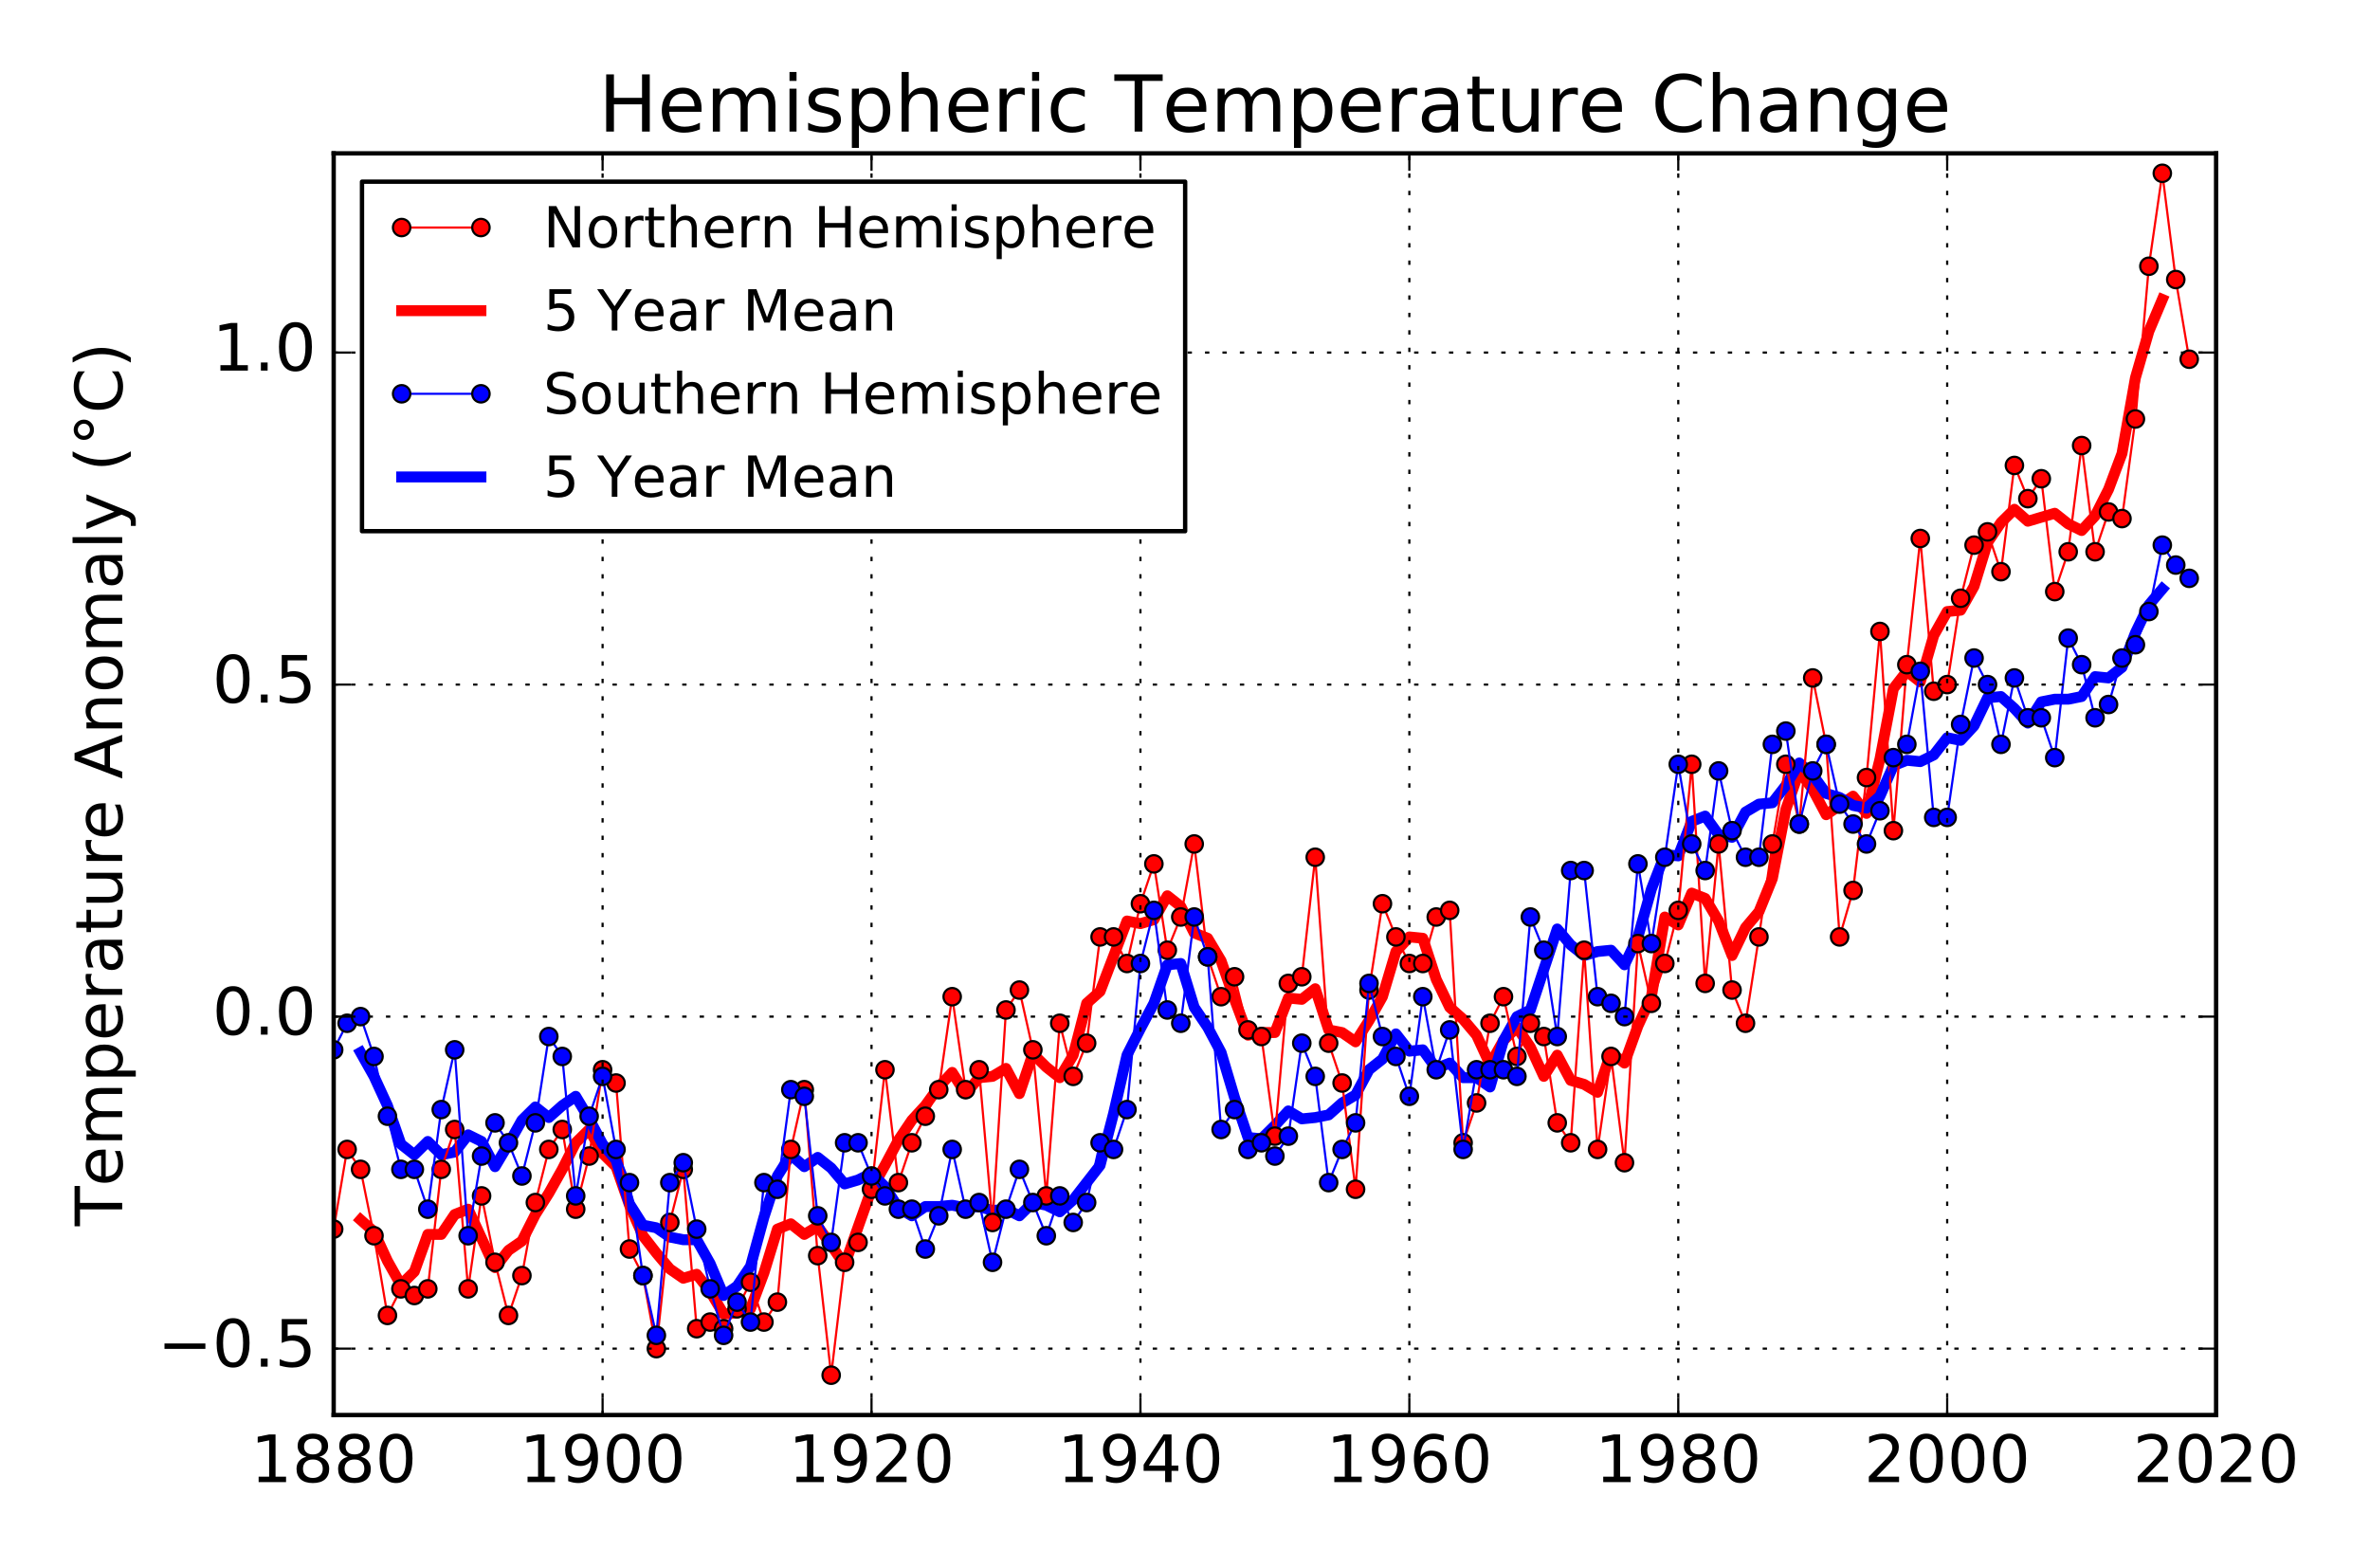<?xml version="1.0" encoding="UTF-8" standalone="no"?>
<!DOCTYPE svg PUBLIC "-//W3C//DTD SVG 1.1//EN" "http://www.w3.org/Graphics/SVG/1.1/DTD/svg11.dtd">
<!-- Created with matplotlib (http://matplotlib.org/) -->
<svg height="360pt" version="1.1" viewBox="0 0 544 360" width="544pt" xmlns="http://www.w3.org/2000/svg" xmlns:xlink="http://www.w3.org/1999/xlink">
 <defs>
  <style type="text/css">
*{stroke-linecap:butt;stroke-linejoin:round;}
  </style>
 </defs>
 <g id="figure_1">
  <g id="patch_1">
   <path d="M 0 360  L 544 360  L 544 0  L 0 0  z " style="fill:#ffffff;"/>
  </g>
  <g id="axes_1">
   <g id="patch_2">
    <path d="M 76.591 324.8  L 508.675 324.8  L 508.675 35.2  L 76.591 35.2  z " style="fill:#ffffff;"/>
   </g>
   <g id="line2d_1">
    <path clip-path="url(#p36e2ed4143)" d="M 82.763 279.988  L 85.85 282.732  L 88.936 289.438  L 92.022 294.925  L 95.109 291.877  L 98.195 283.341  L 101.281 283.341  L 104.367 278.769  L 107.454 277.549  L 113.626 290.963  L 116.713 287  L 119.799 284.866  L 122.885 278.769  L 125.972 273.891  L 129.058 268.404  L 132.144 262.307  L 135.231 259.259  L 138.317 264.746  L 141.403 267.795  L 144.49 276.635  L 147.576 283.646  L 150.662 287.609  L 153.749 291.267  L 156.835 293.401  L 159.921 292.487  L 163.007 296.45  L 166.094 301.632  L 169.18 301.327  L 172.266 300.413  L 175.353 292.182  L 178.439 282.122  L 181.525 280.903  L 184.612 283.341  L 187.698 281.512  L 190.784 285.78  L 193.871 290.353  L 200.043 272.977  L 203.13 267.49  L 206.216 261.698  L 209.302 257.125  L 212.389 253.772  L 215.475 249.504  L 218.561 246.151  L 221.648 251.028  L 224.734 247.37  L 227.82 247.065  L 230.906 245.236  L 233.993 251.028  L 237.079 241.883  L 240.165 244.931  L 243.252 247.37  L 246.338 242.188  L 249.424 230.299  L 252.511 227.555  L 258.683 211.399  L 261.77 212.008  L 264.856 211.094  L 267.942 205.607  L 271.029 208.045  L 274.115 214.142  L 277.201 215.362  L 280.288 220.544  L 283.374 229.384  L 286.46 237.615  L 289.546 237.005  L 292.633 237.005  L 295.719 229.08  L 298.805 229.384  L 301.892 226.946  L 304.978 236.396  L 308.064 237.005  L 311.151 239.139  L 314.237 234.262  L 317.323 228.775  L 320.41 218.41  L 323.496 215.057  L 326.582 215.362  L 329.669 224.812  L 332.755 231.213  L 335.841 233.957  L 338.928 237.615  L 342.014 244.322  L 345.1 238.835  L 348.187 235.786  L 351.273 240.359  L 354.359 247.065  L 357.445 242.188  L 360.532 247.98  L 363.618 248.894  L 366.704 250.723  L 369.791 241.578  L 372.877 244.017  L 375.963 235.481  L 379.05 228.775  L 382.136 210.484  L 385.222 212.313  L 388.309 204.997  L 391.395 206.216  L 394.481 211.399  L 397.568 219.325  L 400.654 212.923  L 403.74 209.265  L 406.827 201.644  L 409.913 185.792  L 412.999 176.952  L 416.085 181.219  L 419.172 187.011  L 425.344 182.744  L 428.431 186.707  L 431.517 174.208  L 434.603 158.051  L 437.69 154.088  L 440.776 156.527  L 443.862 145.858  L 446.949 140.371  L 450.035 140.066  L 453.121 134.579  L 456.208 124.519  L 459.294 119.946  L 462.38 116.898  L 465.467 119.641  L 471.639 117.812  L 474.726 120.251  L 477.812 121.775  L 480.898 118.422  L 483.984 112.325  L 487.071 104.094  L 490.157 86.718  L 493.243 76.049  L 496.33 68.733  L 496.33 68.733  " style="fill:none;stroke:#ff0000;stroke-linecap:square;stroke-width:2.5;"/>
   </g>
   <g id="line2d_2">
    <path clip-path="url(#p36e2ed4143)" d="M 82.763 241.578  L 85.85 247.065  L 88.936 253.772  L 92.022 262.612  L 95.109 265.051  L 98.195 262.003  L 101.281 265.051  L 104.367 264.441  L 107.454 260.478  L 110.54 262.003  L 113.626 267.795  L 116.713 262.612  L 119.799 257.125  L 122.885 254.077  L 125.972 256.515  L 129.058 253.772  L 132.144 251.638  L 135.231 256.82  L 138.317 262.612  L 141.403 266.27  L 144.49 276.33  L 147.576 281.208  L 150.662 281.817  L 153.749 283.951  L 156.835 284.561  L 159.921 284.561  L 163.007 290.048  L 166.094 297.364  L 169.18 295.23  L 172.266 290.658  L 175.353 279.379  L 178.439 269.928  L 181.525 265.051  L 184.612 267.795  L 187.698 265.661  L 190.784 268.099  L 193.871 271.757  L 196.957 270.843  L 200.043 269.319  L 203.13 272.367  L 206.216 277.245  L 209.302 279.074  L 212.389 276.94  L 215.475 276.94  L 218.561 276.635  L 221.648 277.245  L 224.734 276.94  L 227.82 277.854  L 230.906 277.549  L 233.993 279.074  L 237.079 276.025  L 240.165 276.635  L 243.252 278.159  L 246.338 275.416  L 252.511 267.49  L 255.597 255.601  L 258.683 242.188  L 261.77 236.091  L 264.856 230.299  L 267.942 221.459  L 271.029 221.154  L 274.115 231.213  L 277.201 235.786  L 280.288 241.578  L 283.374 251.943  L 286.46 261.088  L 289.546 261.393  L 292.633 258.344  L 295.719 254.991  L 298.805 256.82  L 301.892 256.515  L 304.978 255.906  L 308.064 253.162  L 311.151 251.333  L 314.237 245.541  L 317.323 243.102  L 320.41 237.31  L 323.496 241.273  L 326.582 240.968  L 329.669 245.236  L 332.755 244.017  L 335.841 247.37  L 338.928 247.37  L 342.014 249.504  L 345.1 238.835  L 348.187 233.347  L 351.273 231.823  L 357.445 213.228  L 360.532 216.886  L 363.618 219.325  L 366.704 218.41  L 369.791 218.105  L 372.877 221.459  L 375.963 215.057  L 379.05 204.083  L 382.136 196.157  L 385.222 196.461  L 388.309 188.536  L 391.395 187.316  L 394.481 191.584  L 397.568 192.194  L 400.654 186.402  L 403.74 184.573  L 406.827 184.268  L 409.913 180.305  L 412.999 175.123  L 416.085 177.866  L 419.172 182.134  L 422.258 183.048  L 425.344 184.877  L 428.431 185.487  L 431.517 182.744  L 434.603 175.732  L 437.69 174.513  L 440.776 174.818  L 443.862 173.293  L 446.949 169.331  L 450.035 169.94  L 453.121 166.587  L 456.208 160.185  L 459.294 159.88  L 462.38 162.624  L 465.467 165.977  L 468.553 161.1  L 471.639 160.49  L 474.726 160.49  L 477.812 159.88  L 480.898 155.308  L 483.984 155.613  L 487.071 153.174  L 490.157 145.248  L 493.243 138.846  L 496.33 135.188  L 496.33 135.188  " style="fill:none;stroke:#0000ff;stroke-linecap:square;stroke-width:2.5;"/>
   </g>
   <g id="line2d_3">
    <path clip-path="url(#p36e2ed4143)" d="M 76.591 282.122  L 79.677 263.832  L 82.763 268.404  L 85.85 283.646  L 88.936 301.937  L 92.022 295.84  L 95.109 297.364  L 98.195 295.84  L 101.281 268.404  L 104.367 259.259  L 107.454 295.84  L 110.54 274.501  L 113.626 289.743  L 116.713 301.937  L 119.799 292.792  L 122.885 276.025  L 125.972 263.832  L 129.058 259.259  L 132.144 277.549  L 135.231 265.356  L 138.317 245.541  L 141.403 248.589  L 144.49 286.695  L 147.576 292.792  L 150.662 309.558  L 153.749 280.598  L 156.835 268.404  L 159.921 304.985  L 163.007 303.461  L 166.094 304.985  L 169.18 300.413  L 172.266 294.316  L 175.353 303.461  L 178.439 298.888  L 181.525 263.832  L 184.612 250.114  L 187.698 288.219  L 190.784 315.655  L 193.871 289.743  L 196.957 285.171  L 200.043 272.977  L 203.13 245.541  L 206.216 271.453  L 209.302 262.307  L 215.475 250.114  L 218.561 228.775  L 221.648 250.114  L 224.734 245.541  L 227.82 280.598  L 230.906 231.823  L 233.993 227.251  L 237.079 240.968  L 240.165 274.501  L 243.252 234.872  L 246.338 247.065  L 249.424 239.444  L 252.511 215.057  L 255.597 215.057  L 258.683 221.154  L 261.77 207.436  L 264.856 198.291  L 267.942 218.105  L 271.029 210.484  L 274.115 193.718  L 277.201 219.629  L 280.288 228.775  L 283.374 224.202  L 286.46 236.396  L 289.546 237.92  L 292.633 260.783  L 295.719 225.726  L 298.805 224.202  L 301.892 196.766  L 304.978 239.444  L 308.064 248.589  L 311.151 272.977  L 314.237 227.251  L 317.323 207.436  L 320.41 215.057  L 323.496 221.154  L 326.582 221.154  L 329.669 210.484  L 332.755 208.96  L 335.841 262.307  L 338.928 253.162  L 342.014 234.872  L 345.1 228.775  L 348.187 242.493  L 351.273 234.872  L 354.359 237.92  L 357.445 257.735  L 360.532 262.307  L 363.618 218.105  L 366.704 263.832  L 369.791 242.493  L 372.877 266.88  L 375.963 216.581  L 379.05 230.299  L 382.136 221.154  L 385.222 208.96  L 388.309 175.427  L 391.395 225.726  L 394.481 193.718  L 397.568 227.251  L 400.654 234.872  L 403.74 215.057  L 406.827 193.718  L 409.913 175.427  L 412.999 189.145  L 416.085 155.613  L 419.172 170.855  L 422.258 215.057  L 425.344 204.387  L 428.431 178.476  L 431.517 144.943  L 434.603 190.669  L 437.69 152.564  L 440.776 123.604  L 443.862 158.661  L 446.949 157.137  L 450.035 137.322  L 453.121 125.128  L 456.208 122.08  L 459.294 131.225  L 462.38 106.838  L 465.467 114.459  L 468.553 109.886  L 471.639 135.798  L 474.726 126.653  L 477.812 102.265  L 480.898 126.653  L 483.984 117.507  L 487.071 119.032  L 490.157 96.168  L 493.243 61.112  L 496.33 39.773  L 499.416 64.16  L 502.502 82.451  L 502.502 82.451  " style="fill:none;stroke:#ff0000;stroke-linecap:square;stroke-width:0.5;"/>
    <defs>
     <path d="M 0 2  C 0.53 2 1.039 1.789 1.414 1.414  C 1.789 1.039 2 0.53 2 0  C 2 -0.53 1.789 -1.039 1.414 -1.414  C 1.039 -1.789 0.53 -2 0 -2  C -0.53 -2 -1.039 -1.789 -1.414 -1.414  C -1.789 -1.039 -2 -0.53 -2 0  C -2 0.53 -1.789 1.039 -1.414 1.414  C -1.039 1.789 -0.53 2 0 2  z " id="m9ebb1e0749" style="stroke:#000000;stroke-width:0.5;"/>
    </defs>
    <g clip-path="url(#p36e2ed4143)">
     <use style="fill:#ff0000;stroke:#000000;stroke-width:0.5;" x="76.591" xlink:href="#m9ebb1e0749" y="282.122"/>
     <use style="fill:#ff0000;stroke:#000000;stroke-width:0.5;" x="79.677" xlink:href="#m9ebb1e0749" y="263.832"/>
     <use style="fill:#ff0000;stroke:#000000;stroke-width:0.5;" x="82.763" xlink:href="#m9ebb1e0749" y="268.404"/>
     <use style="fill:#ff0000;stroke:#000000;stroke-width:0.5;" x="85.85" xlink:href="#m9ebb1e0749" y="283.646"/>
     <use style="fill:#ff0000;stroke:#000000;stroke-width:0.5;" x="88.936" xlink:href="#m9ebb1e0749" y="301.937"/>
     <use style="fill:#ff0000;stroke:#000000;stroke-width:0.5;" x="92.022" xlink:href="#m9ebb1e0749" y="295.84"/>
     <use style="fill:#ff0000;stroke:#000000;stroke-width:0.5;" x="95.109" xlink:href="#m9ebb1e0749" y="297.364"/>
     <use style="fill:#ff0000;stroke:#000000;stroke-width:0.5;" x="98.195" xlink:href="#m9ebb1e0749" y="295.84"/>
     <use style="fill:#ff0000;stroke:#000000;stroke-width:0.5;" x="101.281" xlink:href="#m9ebb1e0749" y="268.404"/>
     <use style="fill:#ff0000;stroke:#000000;stroke-width:0.5;" x="104.367" xlink:href="#m9ebb1e0749" y="259.259"/>
     <use style="fill:#ff0000;stroke:#000000;stroke-width:0.5;" x="107.454" xlink:href="#m9ebb1e0749" y="295.84"/>
     <use style="fill:#ff0000;stroke:#000000;stroke-width:0.5;" x="110.54" xlink:href="#m9ebb1e0749" y="274.501"/>
     <use style="fill:#ff0000;stroke:#000000;stroke-width:0.5;" x="113.626" xlink:href="#m9ebb1e0749" y="289.743"/>
     <use style="fill:#ff0000;stroke:#000000;stroke-width:0.5;" x="116.713" xlink:href="#m9ebb1e0749" y="301.937"/>
     <use style="fill:#ff0000;stroke:#000000;stroke-width:0.5;" x="119.799" xlink:href="#m9ebb1e0749" y="292.792"/>
     <use style="fill:#ff0000;stroke:#000000;stroke-width:0.5;" x="122.885" xlink:href="#m9ebb1e0749" y="276.025"/>
     <use style="fill:#ff0000;stroke:#000000;stroke-width:0.5;" x="125.972" xlink:href="#m9ebb1e0749" y="263.832"/>
     <use style="fill:#ff0000;stroke:#000000;stroke-width:0.5;" x="129.058" xlink:href="#m9ebb1e0749" y="259.259"/>
     <use style="fill:#ff0000;stroke:#000000;stroke-width:0.5;" x="132.144" xlink:href="#m9ebb1e0749" y="277.549"/>
     <use style="fill:#ff0000;stroke:#000000;stroke-width:0.5;" x="135.231" xlink:href="#m9ebb1e0749" y="265.356"/>
     <use style="fill:#ff0000;stroke:#000000;stroke-width:0.5;" x="138.317" xlink:href="#m9ebb1e0749" y="245.541"/>
     <use style="fill:#ff0000;stroke:#000000;stroke-width:0.5;" x="141.403" xlink:href="#m9ebb1e0749" y="248.589"/>
     <use style="fill:#ff0000;stroke:#000000;stroke-width:0.5;" x="144.49" xlink:href="#m9ebb1e0749" y="286.695"/>
     <use style="fill:#ff0000;stroke:#000000;stroke-width:0.5;" x="147.576" xlink:href="#m9ebb1e0749" y="292.792"/>
     <use style="fill:#ff0000;stroke:#000000;stroke-width:0.5;" x="150.662" xlink:href="#m9ebb1e0749" y="309.558"/>
     <use style="fill:#ff0000;stroke:#000000;stroke-width:0.5;" x="153.749" xlink:href="#m9ebb1e0749" y="280.598"/>
     <use style="fill:#ff0000;stroke:#000000;stroke-width:0.5;" x="156.835" xlink:href="#m9ebb1e0749" y="268.404"/>
     <use style="fill:#ff0000;stroke:#000000;stroke-width:0.5;" x="159.921" xlink:href="#m9ebb1e0749" y="304.985"/>
     <use style="fill:#ff0000;stroke:#000000;stroke-width:0.5;" x="163.007" xlink:href="#m9ebb1e0749" y="303.461"/>
     <use style="fill:#ff0000;stroke:#000000;stroke-width:0.5;" x="166.094" xlink:href="#m9ebb1e0749" y="304.985"/>
     <use style="fill:#ff0000;stroke:#000000;stroke-width:0.5;" x="169.18" xlink:href="#m9ebb1e0749" y="300.413"/>
     <use style="fill:#ff0000;stroke:#000000;stroke-width:0.5;" x="172.266" xlink:href="#m9ebb1e0749" y="294.316"/>
     <use style="fill:#ff0000;stroke:#000000;stroke-width:0.5;" x="175.353" xlink:href="#m9ebb1e0749" y="303.461"/>
     <use style="fill:#ff0000;stroke:#000000;stroke-width:0.5;" x="178.439" xlink:href="#m9ebb1e0749" y="298.888"/>
     <use style="fill:#ff0000;stroke:#000000;stroke-width:0.5;" x="181.525" xlink:href="#m9ebb1e0749" y="263.832"/>
     <use style="fill:#ff0000;stroke:#000000;stroke-width:0.5;" x="184.612" xlink:href="#m9ebb1e0749" y="250.114"/>
     <use style="fill:#ff0000;stroke:#000000;stroke-width:0.5;" x="187.698" xlink:href="#m9ebb1e0749" y="288.219"/>
     <use style="fill:#ff0000;stroke:#000000;stroke-width:0.5;" x="190.784" xlink:href="#m9ebb1e0749" y="315.655"/>
     <use style="fill:#ff0000;stroke:#000000;stroke-width:0.5;" x="193.871" xlink:href="#m9ebb1e0749" y="289.743"/>
     <use style="fill:#ff0000;stroke:#000000;stroke-width:0.5;" x="196.957" xlink:href="#m9ebb1e0749" y="285.171"/>
     <use style="fill:#ff0000;stroke:#000000;stroke-width:0.5;" x="200.043" xlink:href="#m9ebb1e0749" y="272.977"/>
     <use style="fill:#ff0000;stroke:#000000;stroke-width:0.5;" x="203.13" xlink:href="#m9ebb1e0749" y="245.541"/>
     <use style="fill:#ff0000;stroke:#000000;stroke-width:0.5;" x="206.216" xlink:href="#m9ebb1e0749" y="271.453"/>
     <use style="fill:#ff0000;stroke:#000000;stroke-width:0.5;" x="209.302" xlink:href="#m9ebb1e0749" y="262.307"/>
     <use style="fill:#ff0000;stroke:#000000;stroke-width:0.5;" x="212.389" xlink:href="#m9ebb1e0749" y="256.211"/>
     <use style="fill:#ff0000;stroke:#000000;stroke-width:0.5;" x="215.475" xlink:href="#m9ebb1e0749" y="250.114"/>
     <use style="fill:#ff0000;stroke:#000000;stroke-width:0.5;" x="218.561" xlink:href="#m9ebb1e0749" y="228.775"/>
     <use style="fill:#ff0000;stroke:#000000;stroke-width:0.5;" x="221.648" xlink:href="#m9ebb1e0749" y="250.114"/>
     <use style="fill:#ff0000;stroke:#000000;stroke-width:0.5;" x="224.734" xlink:href="#m9ebb1e0749" y="245.541"/>
     <use style="fill:#ff0000;stroke:#000000;stroke-width:0.5;" x="227.82" xlink:href="#m9ebb1e0749" y="280.598"/>
     <use style="fill:#ff0000;stroke:#000000;stroke-width:0.5;" x="230.906" xlink:href="#m9ebb1e0749" y="231.823"/>
     <use style="fill:#ff0000;stroke:#000000;stroke-width:0.5;" x="233.993" xlink:href="#m9ebb1e0749" y="227.251"/>
     <use style="fill:#ff0000;stroke:#000000;stroke-width:0.5;" x="237.079" xlink:href="#m9ebb1e0749" y="240.968"/>
     <use style="fill:#ff0000;stroke:#000000;stroke-width:0.5;" x="240.165" xlink:href="#m9ebb1e0749" y="274.501"/>
     <use style="fill:#ff0000;stroke:#000000;stroke-width:0.5;" x="243.252" xlink:href="#m9ebb1e0749" y="234.872"/>
     <use style="fill:#ff0000;stroke:#000000;stroke-width:0.5;" x="246.338" xlink:href="#m9ebb1e0749" y="247.065"/>
     <use style="fill:#ff0000;stroke:#000000;stroke-width:0.5;" x="249.424" xlink:href="#m9ebb1e0749" y="239.444"/>
     <use style="fill:#ff0000;stroke:#000000;stroke-width:0.5;" x="252.511" xlink:href="#m9ebb1e0749" y="215.057"/>
     <use style="fill:#ff0000;stroke:#000000;stroke-width:0.5;" x="255.597" xlink:href="#m9ebb1e0749" y="215.057"/>
     <use style="fill:#ff0000;stroke:#000000;stroke-width:0.5;" x="258.683" xlink:href="#m9ebb1e0749" y="221.154"/>
     <use style="fill:#ff0000;stroke:#000000;stroke-width:0.5;" x="261.77" xlink:href="#m9ebb1e0749" y="207.436"/>
     <use style="fill:#ff0000;stroke:#000000;stroke-width:0.5;" x="264.856" xlink:href="#m9ebb1e0749" y="198.291"/>
     <use style="fill:#ff0000;stroke:#000000;stroke-width:0.5;" x="267.942" xlink:href="#m9ebb1e0749" y="218.105"/>
     <use style="fill:#ff0000;stroke:#000000;stroke-width:0.5;" x="271.029" xlink:href="#m9ebb1e0749" y="210.484"/>
     <use style="fill:#ff0000;stroke:#000000;stroke-width:0.5;" x="274.115" xlink:href="#m9ebb1e0749" y="193.718"/>
     <use style="fill:#ff0000;stroke:#000000;stroke-width:0.5;" x="277.201" xlink:href="#m9ebb1e0749" y="219.629"/>
     <use style="fill:#ff0000;stroke:#000000;stroke-width:0.5;" x="280.288" xlink:href="#m9ebb1e0749" y="228.775"/>
     <use style="fill:#ff0000;stroke:#000000;stroke-width:0.5;" x="283.374" xlink:href="#m9ebb1e0749" y="224.202"/>
     <use style="fill:#ff0000;stroke:#000000;stroke-width:0.5;" x="286.46" xlink:href="#m9ebb1e0749" y="236.396"/>
     <use style="fill:#ff0000;stroke:#000000;stroke-width:0.5;" x="289.546" xlink:href="#m9ebb1e0749" y="237.92"/>
     <use style="fill:#ff0000;stroke:#000000;stroke-width:0.5;" x="292.633" xlink:href="#m9ebb1e0749" y="260.783"/>
     <use style="fill:#ff0000;stroke:#000000;stroke-width:0.5;" x="295.719" xlink:href="#m9ebb1e0749" y="225.726"/>
     <use style="fill:#ff0000;stroke:#000000;stroke-width:0.5;" x="298.805" xlink:href="#m9ebb1e0749" y="224.202"/>
     <use style="fill:#ff0000;stroke:#000000;stroke-width:0.5;" x="301.892" xlink:href="#m9ebb1e0749" y="196.766"/>
     <use style="fill:#ff0000;stroke:#000000;stroke-width:0.5;" x="304.978" xlink:href="#m9ebb1e0749" y="239.444"/>
     <use style="fill:#ff0000;stroke:#000000;stroke-width:0.5;" x="308.064" xlink:href="#m9ebb1e0749" y="248.589"/>
     <use style="fill:#ff0000;stroke:#000000;stroke-width:0.5;" x="311.151" xlink:href="#m9ebb1e0749" y="272.977"/>
     <use style="fill:#ff0000;stroke:#000000;stroke-width:0.5;" x="314.237" xlink:href="#m9ebb1e0749" y="227.251"/>
     <use style="fill:#ff0000;stroke:#000000;stroke-width:0.5;" x="317.323" xlink:href="#m9ebb1e0749" y="207.436"/>
     <use style="fill:#ff0000;stroke:#000000;stroke-width:0.5;" x="320.41" xlink:href="#m9ebb1e0749" y="215.057"/>
     <use style="fill:#ff0000;stroke:#000000;stroke-width:0.5;" x="323.496" xlink:href="#m9ebb1e0749" y="221.154"/>
     <use style="fill:#ff0000;stroke:#000000;stroke-width:0.5;" x="326.582" xlink:href="#m9ebb1e0749" y="221.154"/>
     <use style="fill:#ff0000;stroke:#000000;stroke-width:0.5;" x="329.669" xlink:href="#m9ebb1e0749" y="210.484"/>
     <use style="fill:#ff0000;stroke:#000000;stroke-width:0.5;" x="332.755" xlink:href="#m9ebb1e0749" y="208.96"/>
     <use style="fill:#ff0000;stroke:#000000;stroke-width:0.5;" x="335.841" xlink:href="#m9ebb1e0749" y="262.307"/>
     <use style="fill:#ff0000;stroke:#000000;stroke-width:0.5;" x="338.928" xlink:href="#m9ebb1e0749" y="253.162"/>
     <use style="fill:#ff0000;stroke:#000000;stroke-width:0.5;" x="342.014" xlink:href="#m9ebb1e0749" y="234.872"/>
     <use style="fill:#ff0000;stroke:#000000;stroke-width:0.5;" x="345.1" xlink:href="#m9ebb1e0749" y="228.775"/>
     <use style="fill:#ff0000;stroke:#000000;stroke-width:0.5;" x="348.187" xlink:href="#m9ebb1e0749" y="242.493"/>
     <use style="fill:#ff0000;stroke:#000000;stroke-width:0.5;" x="351.273" xlink:href="#m9ebb1e0749" y="234.872"/>
     <use style="fill:#ff0000;stroke:#000000;stroke-width:0.5;" x="354.359" xlink:href="#m9ebb1e0749" y="237.92"/>
     <use style="fill:#ff0000;stroke:#000000;stroke-width:0.5;" x="357.445" xlink:href="#m9ebb1e0749" y="257.735"/>
     <use style="fill:#ff0000;stroke:#000000;stroke-width:0.5;" x="360.532" xlink:href="#m9ebb1e0749" y="262.307"/>
     <use style="fill:#ff0000;stroke:#000000;stroke-width:0.5;" x="363.618" xlink:href="#m9ebb1e0749" y="218.105"/>
     <use style="fill:#ff0000;stroke:#000000;stroke-width:0.5;" x="366.704" xlink:href="#m9ebb1e0749" y="263.832"/>
     <use style="fill:#ff0000;stroke:#000000;stroke-width:0.5;" x="369.791" xlink:href="#m9ebb1e0749" y="242.493"/>
     <use style="fill:#ff0000;stroke:#000000;stroke-width:0.5;" x="372.877" xlink:href="#m9ebb1e0749" y="266.88"/>
     <use style="fill:#ff0000;stroke:#000000;stroke-width:0.5;" x="375.963" xlink:href="#m9ebb1e0749" y="216.581"/>
     <use style="fill:#ff0000;stroke:#000000;stroke-width:0.5;" x="379.05" xlink:href="#m9ebb1e0749" y="230.299"/>
     <use style="fill:#ff0000;stroke:#000000;stroke-width:0.5;" x="382.136" xlink:href="#m9ebb1e0749" y="221.154"/>
     <use style="fill:#ff0000;stroke:#000000;stroke-width:0.5;" x="385.222" xlink:href="#m9ebb1e0749" y="208.96"/>
     <use style="fill:#ff0000;stroke:#000000;stroke-width:0.5;" x="388.309" xlink:href="#m9ebb1e0749" y="175.427"/>
     <use style="fill:#ff0000;stroke:#000000;stroke-width:0.5;" x="391.395" xlink:href="#m9ebb1e0749" y="225.726"/>
     <use style="fill:#ff0000;stroke:#000000;stroke-width:0.5;" x="394.481" xlink:href="#m9ebb1e0749" y="193.718"/>
     <use style="fill:#ff0000;stroke:#000000;stroke-width:0.5;" x="397.568" xlink:href="#m9ebb1e0749" y="227.251"/>
     <use style="fill:#ff0000;stroke:#000000;stroke-width:0.5;" x="400.654" xlink:href="#m9ebb1e0749" y="234.872"/>
     <use style="fill:#ff0000;stroke:#000000;stroke-width:0.5;" x="403.74" xlink:href="#m9ebb1e0749" y="215.057"/>
     <use style="fill:#ff0000;stroke:#000000;stroke-width:0.5;" x="406.827" xlink:href="#m9ebb1e0749" y="193.718"/>
     <use style="fill:#ff0000;stroke:#000000;stroke-width:0.5;" x="409.913" xlink:href="#m9ebb1e0749" y="175.427"/>
     <use style="fill:#ff0000;stroke:#000000;stroke-width:0.5;" x="412.999" xlink:href="#m9ebb1e0749" y="189.145"/>
     <use style="fill:#ff0000;stroke:#000000;stroke-width:0.5;" x="416.085" xlink:href="#m9ebb1e0749" y="155.613"/>
     <use style="fill:#ff0000;stroke:#000000;stroke-width:0.5;" x="419.172" xlink:href="#m9ebb1e0749" y="170.855"/>
     <use style="fill:#ff0000;stroke:#000000;stroke-width:0.5;" x="422.258" xlink:href="#m9ebb1e0749" y="215.057"/>
     <use style="fill:#ff0000;stroke:#000000;stroke-width:0.5;" x="425.344" xlink:href="#m9ebb1e0749" y="204.387"/>
     <use style="fill:#ff0000;stroke:#000000;stroke-width:0.5;" x="428.431" xlink:href="#m9ebb1e0749" y="178.476"/>
     <use style="fill:#ff0000;stroke:#000000;stroke-width:0.5;" x="431.517" xlink:href="#m9ebb1e0749" y="144.943"/>
     <use style="fill:#ff0000;stroke:#000000;stroke-width:0.5;" x="434.603" xlink:href="#m9ebb1e0749" y="190.669"/>
     <use style="fill:#ff0000;stroke:#000000;stroke-width:0.5;" x="437.69" xlink:href="#m9ebb1e0749" y="152.564"/>
     <use style="fill:#ff0000;stroke:#000000;stroke-width:0.5;" x="440.776" xlink:href="#m9ebb1e0749" y="123.604"/>
     <use style="fill:#ff0000;stroke:#000000;stroke-width:0.5;" x="443.862" xlink:href="#m9ebb1e0749" y="158.661"/>
     <use style="fill:#ff0000;stroke:#000000;stroke-width:0.5;" x="446.949" xlink:href="#m9ebb1e0749" y="157.137"/>
     <use style="fill:#ff0000;stroke:#000000;stroke-width:0.5;" x="450.035" xlink:href="#m9ebb1e0749" y="137.322"/>
     <use style="fill:#ff0000;stroke:#000000;stroke-width:0.5;" x="453.121" xlink:href="#m9ebb1e0749" y="125.128"/>
     <use style="fill:#ff0000;stroke:#000000;stroke-width:0.5;" x="456.208" xlink:href="#m9ebb1e0749" y="122.08"/>
     <use style="fill:#ff0000;stroke:#000000;stroke-width:0.5;" x="459.294" xlink:href="#m9ebb1e0749" y="131.225"/>
     <use style="fill:#ff0000;stroke:#000000;stroke-width:0.5;" x="462.38" xlink:href="#m9ebb1e0749" y="106.838"/>
     <use style="fill:#ff0000;stroke:#000000;stroke-width:0.5;" x="465.467" xlink:href="#m9ebb1e0749" y="114.459"/>
     <use style="fill:#ff0000;stroke:#000000;stroke-width:0.5;" x="468.553" xlink:href="#m9ebb1e0749" y="109.886"/>
     <use style="fill:#ff0000;stroke:#000000;stroke-width:0.5;" x="471.639" xlink:href="#m9ebb1e0749" y="135.798"/>
     <use style="fill:#ff0000;stroke:#000000;stroke-width:0.5;" x="474.726" xlink:href="#m9ebb1e0749" y="126.653"/>
     <use style="fill:#ff0000;stroke:#000000;stroke-width:0.5;" x="477.812" xlink:href="#m9ebb1e0749" y="102.265"/>
     <use style="fill:#ff0000;stroke:#000000;stroke-width:0.5;" x="480.898" xlink:href="#m9ebb1e0749" y="126.653"/>
     <use style="fill:#ff0000;stroke:#000000;stroke-width:0.5;" x="483.984" xlink:href="#m9ebb1e0749" y="117.507"/>
     <use style="fill:#ff0000;stroke:#000000;stroke-width:0.5;" x="487.071" xlink:href="#m9ebb1e0749" y="119.032"/>
     <use style="fill:#ff0000;stroke:#000000;stroke-width:0.5;" x="490.157" xlink:href="#m9ebb1e0749" y="96.168"/>
     <use style="fill:#ff0000;stroke:#000000;stroke-width:0.5;" x="493.243" xlink:href="#m9ebb1e0749" y="61.112"/>
     <use style="fill:#ff0000;stroke:#000000;stroke-width:0.5;" x="496.33" xlink:href="#m9ebb1e0749" y="39.773"/>
     <use style="fill:#ff0000;stroke:#000000;stroke-width:0.5;" x="499.416" xlink:href="#m9ebb1e0749" y="64.16"/>
     <use style="fill:#ff0000;stroke:#000000;stroke-width:0.5;" x="502.502" xlink:href="#m9ebb1e0749" y="82.451"/>
    </g>
   </g>
   <g id="line2d_4">
    <path clip-path="url(#p36e2ed4143)" d="M 76.591 240.968  L 79.677 234.872  L 82.763 233.347  L 85.85 242.493  L 88.936 256.211  L 92.022 268.404  L 95.109 268.404  L 98.195 277.549  L 101.281 254.686  L 104.367 240.968  L 107.454 283.646  L 110.54 265.356  L 113.626 257.735  L 116.713 262.307  L 119.799 269.928  L 122.885 257.735  L 125.972 237.92  L 129.058 242.493  L 132.144 274.501  L 135.231 256.211  L 138.317 247.065  L 141.403 263.832  L 144.49 271.453  L 147.576 292.792  L 150.662 306.509  L 153.749 271.453  L 156.835 266.88  L 159.921 282.122  L 163.007 295.84  L 166.094 306.509  L 169.18 298.888  L 172.266 303.461  L 175.353 271.453  L 178.439 272.977  L 181.525 250.114  L 184.612 251.638  L 187.698 279.074  L 190.784 285.171  L 193.871 262.307  L 196.957 262.307  L 200.043 269.928  L 203.13 274.501  L 206.216 277.549  L 209.302 277.549  L 212.389 286.695  L 215.475 279.074  L 218.561 263.832  L 221.648 277.549  L 224.734 276.025  L 227.82 289.743  L 230.906 277.549  L 233.993 268.404  L 240.165 283.646  L 243.252 274.501  L 246.338 280.598  L 249.424 276.025  L 252.511 262.307  L 255.597 263.832  L 258.683 254.686  L 261.77 221.154  L 264.856 208.96  L 267.942 231.823  L 271.029 234.872  L 274.115 210.484  L 277.201 219.629  L 280.288 259.259  L 283.374 254.686  L 286.46 263.832  L 289.546 262.307  L 292.633 265.356  L 295.719 260.783  L 298.805 239.444  L 301.892 247.065  L 304.978 271.453  L 308.064 263.832  L 311.151 257.735  L 314.237 225.726  L 317.323 237.92  L 320.41 242.493  L 323.496 251.638  L 326.582 228.775  L 329.669 245.541  L 332.755 236.396  L 335.841 263.832  L 338.928 245.541  L 345.1 245.541  L 348.187 247.065  L 351.273 210.484  L 354.359 218.105  L 357.445 237.92  L 360.532 199.815  L 363.618 199.815  L 366.704 228.775  L 369.791 230.299  L 372.877 233.347  L 375.963 198.291  L 379.05 216.581  L 382.136 196.766  L 385.222 175.427  L 388.309 193.718  L 391.395 199.815  L 394.481 176.952  L 397.568 190.669  L 400.654 196.766  L 403.74 196.766  L 406.827 170.855  L 409.913 167.806  L 412.999 189.145  L 416.085 176.952  L 419.172 170.855  L 422.258 184.573  L 428.431 193.718  L 431.517 186.097  L 434.603 173.903  L 437.69 170.855  L 440.776 154.088  L 443.862 187.621  L 446.949 187.621  L 450.035 166.282  L 453.121 151.04  L 456.208 157.137  L 459.294 170.855  L 462.38 155.613  L 465.467 164.758  L 468.553 164.758  L 471.639 173.903  L 474.726 146.467  L 477.812 152.564  L 480.898 164.758  L 483.984 161.709  L 487.071 151.04  L 490.157 147.992  L 493.243 140.371  L 496.33 125.128  L 499.416 129.701  L 502.502 132.749  L 502.502 132.749  " style="fill:none;stroke:#0000ff;stroke-linecap:square;stroke-width:0.5;"/>
    <defs>
     <path d="M 0 2  C 0.53 2 1.039 1.789 1.414 1.414  C 1.789 1.039 2 0.53 2 0  C 2 -0.53 1.789 -1.039 1.414 -1.414  C 1.039 -1.789 0.53 -2 0 -2  C -0.53 -2 -1.039 -1.789 -1.414 -1.414  C -1.789 -1.039 -2 -0.53 -2 0  C -2 0.53 -1.789 1.039 -1.414 1.414  C -1.039 1.789 -0.53 2 0 2  z " id="m18e9c7cbc9" style="stroke:#000000;stroke-width:0.5;"/>
    </defs>
    <g clip-path="url(#p36e2ed4143)">
     <use style="fill:#0000ff;stroke:#000000;stroke-width:0.5;" x="76.591" xlink:href="#m18e9c7cbc9" y="240.968"/>
     <use style="fill:#0000ff;stroke:#000000;stroke-width:0.5;" x="79.677" xlink:href="#m18e9c7cbc9" y="234.872"/>
     <use style="fill:#0000ff;stroke:#000000;stroke-width:0.5;" x="82.763" xlink:href="#m18e9c7cbc9" y="233.347"/>
     <use style="fill:#0000ff;stroke:#000000;stroke-width:0.5;" x="85.85" xlink:href="#m18e9c7cbc9" y="242.493"/>
     <use style="fill:#0000ff;stroke:#000000;stroke-width:0.5;" x="88.936" xlink:href="#m18e9c7cbc9" y="256.211"/>
     <use style="fill:#0000ff;stroke:#000000;stroke-width:0.5;" x="92.022" xlink:href="#m18e9c7cbc9" y="268.404"/>
     <use style="fill:#0000ff;stroke:#000000;stroke-width:0.5;" x="95.109" xlink:href="#m18e9c7cbc9" y="268.404"/>
     <use style="fill:#0000ff;stroke:#000000;stroke-width:0.5;" x="98.195" xlink:href="#m18e9c7cbc9" y="277.549"/>
     <use style="fill:#0000ff;stroke:#000000;stroke-width:0.5;" x="101.281" xlink:href="#m18e9c7cbc9" y="254.686"/>
     <use style="fill:#0000ff;stroke:#000000;stroke-width:0.5;" x="104.367" xlink:href="#m18e9c7cbc9" y="240.968"/>
     <use style="fill:#0000ff;stroke:#000000;stroke-width:0.5;" x="107.454" xlink:href="#m18e9c7cbc9" y="283.646"/>
     <use style="fill:#0000ff;stroke:#000000;stroke-width:0.5;" x="110.54" xlink:href="#m18e9c7cbc9" y="265.356"/>
     <use style="fill:#0000ff;stroke:#000000;stroke-width:0.5;" x="113.626" xlink:href="#m18e9c7cbc9" y="257.735"/>
     <use style="fill:#0000ff;stroke:#000000;stroke-width:0.5;" x="116.713" xlink:href="#m18e9c7cbc9" y="262.307"/>
     <use style="fill:#0000ff;stroke:#000000;stroke-width:0.5;" x="119.799" xlink:href="#m18e9c7cbc9" y="269.928"/>
     <use style="fill:#0000ff;stroke:#000000;stroke-width:0.5;" x="122.885" xlink:href="#m18e9c7cbc9" y="257.735"/>
     <use style="fill:#0000ff;stroke:#000000;stroke-width:0.5;" x="125.972" xlink:href="#m18e9c7cbc9" y="237.92"/>
     <use style="fill:#0000ff;stroke:#000000;stroke-width:0.5;" x="129.058" xlink:href="#m18e9c7cbc9" y="242.493"/>
     <use style="fill:#0000ff;stroke:#000000;stroke-width:0.5;" x="132.144" xlink:href="#m18e9c7cbc9" y="274.501"/>
     <use style="fill:#0000ff;stroke:#000000;stroke-width:0.5;" x="135.231" xlink:href="#m18e9c7cbc9" y="256.211"/>
     <use style="fill:#0000ff;stroke:#000000;stroke-width:0.5;" x="138.317" xlink:href="#m18e9c7cbc9" y="247.065"/>
     <use style="fill:#0000ff;stroke:#000000;stroke-width:0.5;" x="141.403" xlink:href="#m18e9c7cbc9" y="263.832"/>
     <use style="fill:#0000ff;stroke:#000000;stroke-width:0.5;" x="144.49" xlink:href="#m18e9c7cbc9" y="271.453"/>
     <use style="fill:#0000ff;stroke:#000000;stroke-width:0.5;" x="147.576" xlink:href="#m18e9c7cbc9" y="292.792"/>
     <use style="fill:#0000ff;stroke:#000000;stroke-width:0.5;" x="150.662" xlink:href="#m18e9c7cbc9" y="306.509"/>
     <use style="fill:#0000ff;stroke:#000000;stroke-width:0.5;" x="153.749" xlink:href="#m18e9c7cbc9" y="271.453"/>
     <use style="fill:#0000ff;stroke:#000000;stroke-width:0.5;" x="156.835" xlink:href="#m18e9c7cbc9" y="266.88"/>
     <use style="fill:#0000ff;stroke:#000000;stroke-width:0.5;" x="159.921" xlink:href="#m18e9c7cbc9" y="282.122"/>
     <use style="fill:#0000ff;stroke:#000000;stroke-width:0.5;" x="163.007" xlink:href="#m18e9c7cbc9" y="295.84"/>
     <use style="fill:#0000ff;stroke:#000000;stroke-width:0.5;" x="166.094" xlink:href="#m18e9c7cbc9" y="306.509"/>
     <use style="fill:#0000ff;stroke:#000000;stroke-width:0.5;" x="169.18" xlink:href="#m18e9c7cbc9" y="298.888"/>
     <use style="fill:#0000ff;stroke:#000000;stroke-width:0.5;" x="172.266" xlink:href="#m18e9c7cbc9" y="303.461"/>
     <use style="fill:#0000ff;stroke:#000000;stroke-width:0.5;" x="175.353" xlink:href="#m18e9c7cbc9" y="271.453"/>
     <use style="fill:#0000ff;stroke:#000000;stroke-width:0.5;" x="178.439" xlink:href="#m18e9c7cbc9" y="272.977"/>
     <use style="fill:#0000ff;stroke:#000000;stroke-width:0.5;" x="181.525" xlink:href="#m18e9c7cbc9" y="250.114"/>
     <use style="fill:#0000ff;stroke:#000000;stroke-width:0.5;" x="184.612" xlink:href="#m18e9c7cbc9" y="251.638"/>
     <use style="fill:#0000ff;stroke:#000000;stroke-width:0.5;" x="187.698" xlink:href="#m18e9c7cbc9" y="279.074"/>
     <use style="fill:#0000ff;stroke:#000000;stroke-width:0.5;" x="190.784" xlink:href="#m18e9c7cbc9" y="285.171"/>
     <use style="fill:#0000ff;stroke:#000000;stroke-width:0.5;" x="193.871" xlink:href="#m18e9c7cbc9" y="262.307"/>
     <use style="fill:#0000ff;stroke:#000000;stroke-width:0.5;" x="196.957" xlink:href="#m18e9c7cbc9" y="262.307"/>
     <use style="fill:#0000ff;stroke:#000000;stroke-width:0.5;" x="200.043" xlink:href="#m18e9c7cbc9" y="269.928"/>
     <use style="fill:#0000ff;stroke:#000000;stroke-width:0.5;" x="203.13" xlink:href="#m18e9c7cbc9" y="274.501"/>
     <use style="fill:#0000ff;stroke:#000000;stroke-width:0.5;" x="206.216" xlink:href="#m18e9c7cbc9" y="277.549"/>
     <use style="fill:#0000ff;stroke:#000000;stroke-width:0.5;" x="209.302" xlink:href="#m18e9c7cbc9" y="277.549"/>
     <use style="fill:#0000ff;stroke:#000000;stroke-width:0.5;" x="212.389" xlink:href="#m18e9c7cbc9" y="286.695"/>
     <use style="fill:#0000ff;stroke:#000000;stroke-width:0.5;" x="215.475" xlink:href="#m18e9c7cbc9" y="279.074"/>
     <use style="fill:#0000ff;stroke:#000000;stroke-width:0.5;" x="218.561" xlink:href="#m18e9c7cbc9" y="263.832"/>
     <use style="fill:#0000ff;stroke:#000000;stroke-width:0.5;" x="221.648" xlink:href="#m18e9c7cbc9" y="277.549"/>
     <use style="fill:#0000ff;stroke:#000000;stroke-width:0.5;" x="224.734" xlink:href="#m18e9c7cbc9" y="276.025"/>
     <use style="fill:#0000ff;stroke:#000000;stroke-width:0.5;" x="227.82" xlink:href="#m18e9c7cbc9" y="289.743"/>
     <use style="fill:#0000ff;stroke:#000000;stroke-width:0.5;" x="230.906" xlink:href="#m18e9c7cbc9" y="277.549"/>
     <use style="fill:#0000ff;stroke:#000000;stroke-width:0.5;" x="233.993" xlink:href="#m18e9c7cbc9" y="268.404"/>
     <use style="fill:#0000ff;stroke:#000000;stroke-width:0.5;" x="237.079" xlink:href="#m18e9c7cbc9" y="276.025"/>
     <use style="fill:#0000ff;stroke:#000000;stroke-width:0.5;" x="240.165" xlink:href="#m18e9c7cbc9" y="283.646"/>
     <use style="fill:#0000ff;stroke:#000000;stroke-width:0.5;" x="243.252" xlink:href="#m18e9c7cbc9" y="274.501"/>
     <use style="fill:#0000ff;stroke:#000000;stroke-width:0.5;" x="246.338" xlink:href="#m18e9c7cbc9" y="280.598"/>
     <use style="fill:#0000ff;stroke:#000000;stroke-width:0.5;" x="249.424" xlink:href="#m18e9c7cbc9" y="276.025"/>
     <use style="fill:#0000ff;stroke:#000000;stroke-width:0.5;" x="252.511" xlink:href="#m18e9c7cbc9" y="262.307"/>
     <use style="fill:#0000ff;stroke:#000000;stroke-width:0.5;" x="255.597" xlink:href="#m18e9c7cbc9" y="263.832"/>
     <use style="fill:#0000ff;stroke:#000000;stroke-width:0.5;" x="258.683" xlink:href="#m18e9c7cbc9" y="254.686"/>
     <use style="fill:#0000ff;stroke:#000000;stroke-width:0.5;" x="261.77" xlink:href="#m18e9c7cbc9" y="221.154"/>
     <use style="fill:#0000ff;stroke:#000000;stroke-width:0.5;" x="264.856" xlink:href="#m18e9c7cbc9" y="208.96"/>
     <use style="fill:#0000ff;stroke:#000000;stroke-width:0.5;" x="267.942" xlink:href="#m18e9c7cbc9" y="231.823"/>
     <use style="fill:#0000ff;stroke:#000000;stroke-width:0.5;" x="271.029" xlink:href="#m18e9c7cbc9" y="234.872"/>
     <use style="fill:#0000ff;stroke:#000000;stroke-width:0.5;" x="274.115" xlink:href="#m18e9c7cbc9" y="210.484"/>
     <use style="fill:#0000ff;stroke:#000000;stroke-width:0.5;" x="277.201" xlink:href="#m18e9c7cbc9" y="219.629"/>
     <use style="fill:#0000ff;stroke:#000000;stroke-width:0.5;" x="280.288" xlink:href="#m18e9c7cbc9" y="259.259"/>
     <use style="fill:#0000ff;stroke:#000000;stroke-width:0.5;" x="283.374" xlink:href="#m18e9c7cbc9" y="254.686"/>
     <use style="fill:#0000ff;stroke:#000000;stroke-width:0.5;" x="286.46" xlink:href="#m18e9c7cbc9" y="263.832"/>
     <use style="fill:#0000ff;stroke:#000000;stroke-width:0.5;" x="289.546" xlink:href="#m18e9c7cbc9" y="262.307"/>
     <use style="fill:#0000ff;stroke:#000000;stroke-width:0.5;" x="292.633" xlink:href="#m18e9c7cbc9" y="265.356"/>
     <use style="fill:#0000ff;stroke:#000000;stroke-width:0.5;" x="295.719" xlink:href="#m18e9c7cbc9" y="260.783"/>
     <use style="fill:#0000ff;stroke:#000000;stroke-width:0.5;" x="298.805" xlink:href="#m18e9c7cbc9" y="239.444"/>
     <use style="fill:#0000ff;stroke:#000000;stroke-width:0.5;" x="301.892" xlink:href="#m18e9c7cbc9" y="247.065"/>
     <use style="fill:#0000ff;stroke:#000000;stroke-width:0.5;" x="304.978" xlink:href="#m18e9c7cbc9" y="271.453"/>
     <use style="fill:#0000ff;stroke:#000000;stroke-width:0.5;" x="308.064" xlink:href="#m18e9c7cbc9" y="263.832"/>
     <use style="fill:#0000ff;stroke:#000000;stroke-width:0.5;" x="311.151" xlink:href="#m18e9c7cbc9" y="257.735"/>
     <use style="fill:#0000ff;stroke:#000000;stroke-width:0.5;" x="314.237" xlink:href="#m18e9c7cbc9" y="225.726"/>
     <use style="fill:#0000ff;stroke:#000000;stroke-width:0.5;" x="317.323" xlink:href="#m18e9c7cbc9" y="237.92"/>
     <use style="fill:#0000ff;stroke:#000000;stroke-width:0.5;" x="320.41" xlink:href="#m18e9c7cbc9" y="242.493"/>
     <use style="fill:#0000ff;stroke:#000000;stroke-width:0.5;" x="323.496" xlink:href="#m18e9c7cbc9" y="251.638"/>
     <use style="fill:#0000ff;stroke:#000000;stroke-width:0.5;" x="326.582" xlink:href="#m18e9c7cbc9" y="228.775"/>
     <use style="fill:#0000ff;stroke:#000000;stroke-width:0.5;" x="329.669" xlink:href="#m18e9c7cbc9" y="245.541"/>
     <use style="fill:#0000ff;stroke:#000000;stroke-width:0.5;" x="332.755" xlink:href="#m18e9c7cbc9" y="236.396"/>
     <use style="fill:#0000ff;stroke:#000000;stroke-width:0.5;" x="335.841" xlink:href="#m18e9c7cbc9" y="263.832"/>
     <use style="fill:#0000ff;stroke:#000000;stroke-width:0.5;" x="338.928" xlink:href="#m18e9c7cbc9" y="245.541"/>
     <use style="fill:#0000ff;stroke:#000000;stroke-width:0.5;" x="342.014" xlink:href="#m18e9c7cbc9" y="245.541"/>
     <use style="fill:#0000ff;stroke:#000000;stroke-width:0.5;" x="345.1" xlink:href="#m18e9c7cbc9" y="245.541"/>
     <use style="fill:#0000ff;stroke:#000000;stroke-width:0.5;" x="348.187" xlink:href="#m18e9c7cbc9" y="247.065"/>
     <use style="fill:#0000ff;stroke:#000000;stroke-width:0.5;" x="351.273" xlink:href="#m18e9c7cbc9" y="210.484"/>
     <use style="fill:#0000ff;stroke:#000000;stroke-width:0.5;" x="354.359" xlink:href="#m18e9c7cbc9" y="218.105"/>
     <use style="fill:#0000ff;stroke:#000000;stroke-width:0.5;" x="357.445" xlink:href="#m18e9c7cbc9" y="237.92"/>
     <use style="fill:#0000ff;stroke:#000000;stroke-width:0.5;" x="360.532" xlink:href="#m18e9c7cbc9" y="199.815"/>
     <use style="fill:#0000ff;stroke:#000000;stroke-width:0.5;" x="363.618" xlink:href="#m18e9c7cbc9" y="199.815"/>
     <use style="fill:#0000ff;stroke:#000000;stroke-width:0.5;" x="366.704" xlink:href="#m18e9c7cbc9" y="228.775"/>
     <use style="fill:#0000ff;stroke:#000000;stroke-width:0.5;" x="369.791" xlink:href="#m18e9c7cbc9" y="230.299"/>
     <use style="fill:#0000ff;stroke:#000000;stroke-width:0.5;" x="372.877" xlink:href="#m18e9c7cbc9" y="233.347"/>
     <use style="fill:#0000ff;stroke:#000000;stroke-width:0.5;" x="375.963" xlink:href="#m18e9c7cbc9" y="198.291"/>
     <use style="fill:#0000ff;stroke:#000000;stroke-width:0.5;" x="379.05" xlink:href="#m18e9c7cbc9" y="216.581"/>
     <use style="fill:#0000ff;stroke:#000000;stroke-width:0.5;" x="382.136" xlink:href="#m18e9c7cbc9" y="196.766"/>
     <use style="fill:#0000ff;stroke:#000000;stroke-width:0.5;" x="385.222" xlink:href="#m18e9c7cbc9" y="175.427"/>
     <use style="fill:#0000ff;stroke:#000000;stroke-width:0.5;" x="388.309" xlink:href="#m18e9c7cbc9" y="193.718"/>
     <use style="fill:#0000ff;stroke:#000000;stroke-width:0.5;" x="391.395" xlink:href="#m18e9c7cbc9" y="199.815"/>
     <use style="fill:#0000ff;stroke:#000000;stroke-width:0.5;" x="394.481" xlink:href="#m18e9c7cbc9" y="176.952"/>
     <use style="fill:#0000ff;stroke:#000000;stroke-width:0.5;" x="397.568" xlink:href="#m18e9c7cbc9" y="190.669"/>
     <use style="fill:#0000ff;stroke:#000000;stroke-width:0.5;" x="400.654" xlink:href="#m18e9c7cbc9" y="196.766"/>
     <use style="fill:#0000ff;stroke:#000000;stroke-width:0.5;" x="403.74" xlink:href="#m18e9c7cbc9" y="196.766"/>
     <use style="fill:#0000ff;stroke:#000000;stroke-width:0.5;" x="406.827" xlink:href="#m18e9c7cbc9" y="170.855"/>
     <use style="fill:#0000ff;stroke:#000000;stroke-width:0.5;" x="409.913" xlink:href="#m18e9c7cbc9" y="167.806"/>
     <use style="fill:#0000ff;stroke:#000000;stroke-width:0.5;" x="412.999" xlink:href="#m18e9c7cbc9" y="189.145"/>
     <use style="fill:#0000ff;stroke:#000000;stroke-width:0.5;" x="416.085" xlink:href="#m18e9c7cbc9" y="176.952"/>
     <use style="fill:#0000ff;stroke:#000000;stroke-width:0.5;" x="419.172" xlink:href="#m18e9c7cbc9" y="170.855"/>
     <use style="fill:#0000ff;stroke:#000000;stroke-width:0.5;" x="422.258" xlink:href="#m18e9c7cbc9" y="184.573"/>
     <use style="fill:#0000ff;stroke:#000000;stroke-width:0.5;" x="425.344" xlink:href="#m18e9c7cbc9" y="189.145"/>
     <use style="fill:#0000ff;stroke:#000000;stroke-width:0.5;" x="428.431" xlink:href="#m18e9c7cbc9" y="193.718"/>
     <use style="fill:#0000ff;stroke:#000000;stroke-width:0.5;" x="431.517" xlink:href="#m18e9c7cbc9" y="186.097"/>
     <use style="fill:#0000ff;stroke:#000000;stroke-width:0.5;" x="434.603" xlink:href="#m18e9c7cbc9" y="173.903"/>
     <use style="fill:#0000ff;stroke:#000000;stroke-width:0.5;" x="437.69" xlink:href="#m18e9c7cbc9" y="170.855"/>
     <use style="fill:#0000ff;stroke:#000000;stroke-width:0.5;" x="440.776" xlink:href="#m18e9c7cbc9" y="154.088"/>
     <use style="fill:#0000ff;stroke:#000000;stroke-width:0.5;" x="443.862" xlink:href="#m18e9c7cbc9" y="187.621"/>
     <use style="fill:#0000ff;stroke:#000000;stroke-width:0.5;" x="446.949" xlink:href="#m18e9c7cbc9" y="187.621"/>
     <use style="fill:#0000ff;stroke:#000000;stroke-width:0.5;" x="450.035" xlink:href="#m18e9c7cbc9" y="166.282"/>
     <use style="fill:#0000ff;stroke:#000000;stroke-width:0.5;" x="453.121" xlink:href="#m18e9c7cbc9" y="151.04"/>
     <use style="fill:#0000ff;stroke:#000000;stroke-width:0.5;" x="456.208" xlink:href="#m18e9c7cbc9" y="157.137"/>
     <use style="fill:#0000ff;stroke:#000000;stroke-width:0.5;" x="459.294" xlink:href="#m18e9c7cbc9" y="170.855"/>
     <use style="fill:#0000ff;stroke:#000000;stroke-width:0.5;" x="462.38" xlink:href="#m18e9c7cbc9" y="155.613"/>
     <use style="fill:#0000ff;stroke:#000000;stroke-width:0.5;" x="465.467" xlink:href="#m18e9c7cbc9" y="164.758"/>
     <use style="fill:#0000ff;stroke:#000000;stroke-width:0.5;" x="468.553" xlink:href="#m18e9c7cbc9" y="164.758"/>
     <use style="fill:#0000ff;stroke:#000000;stroke-width:0.5;" x="471.639" xlink:href="#m18e9c7cbc9" y="173.903"/>
     <use style="fill:#0000ff;stroke:#000000;stroke-width:0.5;" x="474.726" xlink:href="#m18e9c7cbc9" y="146.467"/>
     <use style="fill:#0000ff;stroke:#000000;stroke-width:0.5;" x="477.812" xlink:href="#m18e9c7cbc9" y="152.564"/>
     <use style="fill:#0000ff;stroke:#000000;stroke-width:0.5;" x="480.898" xlink:href="#m18e9c7cbc9" y="164.758"/>
     <use style="fill:#0000ff;stroke:#000000;stroke-width:0.5;" x="483.984" xlink:href="#m18e9c7cbc9" y="161.709"/>
     <use style="fill:#0000ff;stroke:#000000;stroke-width:0.5;" x="487.071" xlink:href="#m18e9c7cbc9" y="151.04"/>
     <use style="fill:#0000ff;stroke:#000000;stroke-width:0.5;" x="490.157" xlink:href="#m18e9c7cbc9" y="147.992"/>
     <use style="fill:#0000ff;stroke:#000000;stroke-width:0.5;" x="493.243" xlink:href="#m18e9c7cbc9" y="140.371"/>
     <use style="fill:#0000ff;stroke:#000000;stroke-width:0.5;" x="496.33" xlink:href="#m18e9c7cbc9" y="125.128"/>
     <use style="fill:#0000ff;stroke:#000000;stroke-width:0.5;" x="499.416" xlink:href="#m18e9c7cbc9" y="129.701"/>
     <use style="fill:#0000ff;stroke:#000000;stroke-width:0.5;" x="502.502" xlink:href="#m18e9c7cbc9" y="132.749"/>
    </g>
   </g>
   <g id="patch_3">
    <path d="M 76.591 324.8  L 76.591 35.2  " style="fill:none;stroke:#000000;stroke-linecap:square;stroke-linejoin:miter;"/>
   </g>
   <g id="patch_4">
    <path d="M 508.675 324.8  L 508.675 35.2  " style="fill:none;stroke:#000000;stroke-linecap:square;stroke-linejoin:miter;"/>
   </g>
   <g id="patch_5">
    <path d="M 76.591 324.8  L 508.675 324.8  " style="fill:none;stroke:#000000;stroke-linecap:square;stroke-linejoin:miter;"/>
   </g>
   <g id="patch_6">
    <path d="M 76.591 35.2  L 508.675 35.2  " style="fill:none;stroke:#000000;stroke-linecap:square;stroke-linejoin:miter;"/>
   </g>
   <g id="matplotlib.axis_1">
    <g id="xtick_1">
     <g id="line2d_5">
      <path clip-path="url(#p36e2ed4143)" d="M 76.591 324.8  L 76.591 35.2  " style="fill:none;stroke:#000000;stroke-dasharray:1,3;stroke-dashoffset:0;stroke-width:0.5;"/>
     </g>
     <g id="line2d_6">
      <defs>
       <path d="M 0 0  L 0 -4  " id="m6134ba8525" style="stroke:#000000;stroke-width:0.5;"/>
      </defs>
      <g>
       <use style="stroke:#000000;stroke-width:0.5;" x="76.591" xlink:href="#m6134ba8525" y="324.8"/>
      </g>
     </g>
     <g id="line2d_7">
      <defs>
       <path d="M 0 0  L 0 4  " id="me3b39d5255" style="stroke:#000000;stroke-width:0.5;"/>
      </defs>
      <g>
       <use style="stroke:#000000;stroke-width:0.5;" x="76.591" xlink:href="#me3b39d5255" y="35.2"/>
      </g>
     </g>
     <g id="text_1">
      <!-- 1880 -->
      <defs>
       <path d="M 12.406 8.297  L 28.516 8.297  L 28.516 63.922  L 10.984 60.406  L 10.984 69.391  L 28.422 72.906  L 38.281 72.906  L 38.281 8.297  L 54.391 8.297  L 54.391 0  L 12.406 0  z " id="DejaVuSans-31"/>
       <path d="M 31.781 34.625  Q 24.75 34.625 20.719 30.859  Q 16.703 27.094 16.703 20.516  Q 16.703 13.922 20.719 10.156  Q 24.75 6.391 31.781 6.391  Q 38.812 6.391 42.859 10.172  Q 46.922 13.969 46.922 20.516  Q 46.922 27.094 42.891 30.859  Q 38.875 34.625 31.781 34.625  z M 21.922 38.812  Q 15.578 40.375 12.031 44.719  Q 8.5 49.078 8.5 55.328  Q 8.5 64.062 14.719 69.141  Q 20.953 74.219 31.781 74.219  Q 42.672 74.219 48.875 69.141  Q 55.078 64.062 55.078 55.328  Q 55.078 49.078 51.531 44.719  Q 48 40.375 41.703 38.812  Q 48.828 37.156 52.797 32.312  Q 56.781 27.484 56.781 20.516  Q 56.781 9.906 50.312 4.234  Q 43.844 -1.422 31.781 -1.422  Q 19.734 -1.422 13.25 4.234  Q 6.781 9.906 6.781 20.516  Q 6.781 27.484 10.781 32.312  Q 14.797 37.156 21.922 38.812  z M 18.312 54.391  Q 18.312 48.734 21.844 45.562  Q 25.391 42.391 31.781 42.391  Q 38.141 42.391 41.719 45.562  Q 45.312 48.734 45.312 54.391  Q 45.312 60.062 41.719 63.234  Q 38.141 66.406 31.781 66.406  Q 25.391 66.406 21.844 63.234  Q 18.312 60.062 18.312 54.391  z " id="DejaVuSans-38"/>
       <path d="M 31.781 66.406  Q 24.172 66.406 20.328 58.906  Q 16.5 51.422 16.5 36.375  Q 16.5 21.391 20.328 13.891  Q 24.172 6.391 31.781 6.391  Q 39.453 6.391 43.281 13.891  Q 47.125 21.391 47.125 36.375  Q 47.125 51.422 43.281 58.906  Q 39.453 66.406 31.781 66.406  z M 31.781 74.219  Q 44.047 74.219 50.516 64.516  Q 56.984 54.828 56.984 36.375  Q 56.984 17.969 50.516 8.266  Q 44.047 -1.422 31.781 -1.422  Q 19.531 -1.422 13.062 8.266  Q 6.594 17.969 6.594 36.375  Q 6.594 54.828 13.062 64.516  Q 19.531 74.219 31.781 74.219  z " id="DejaVuSans-30"/>
      </defs>
      <g transform="translate(57.503 340.198)scale(0.15 -0.15)">
       <use xlink:href="#DejaVuSans-31"/>
       <use x="63.623" xlink:href="#DejaVuSans-38"/>
       <use x="127.246" xlink:href="#DejaVuSans-38"/>
       <use x="190.869" xlink:href="#DejaVuSans-30"/>
      </g>
     </g>
    </g>
    <g id="xtick_2">
     <g id="line2d_8">
      <path clip-path="url(#p36e2ed4143)" d="M 138.317 324.8  L 138.317 35.2  " style="fill:none;stroke:#000000;stroke-dasharray:1,3;stroke-dashoffset:0;stroke-width:0.5;"/>
     </g>
     <g id="line2d_9">
      <g>
       <use style="stroke:#000000;stroke-width:0.5;" x="138.317" xlink:href="#m6134ba8525" y="324.8"/>
      </g>
     </g>
     <g id="line2d_10">
      <g>
       <use style="stroke:#000000;stroke-width:0.5;" x="138.317" xlink:href="#me3b39d5255" y="35.2"/>
      </g>
     </g>
     <g id="text_2">
      <!-- 1900 -->
      <defs>
       <path d="M 10.984 1.516  L 10.984 10.5  Q 14.703 8.734 18.5 7.812  Q 22.312 6.891 25.984 6.891  Q 35.75 6.891 40.891 13.453  Q 46.047 20.016 46.781 33.406  Q 43.953 29.203 39.594 26.953  Q 35.25 24.703 29.984 24.703  Q 19.047 24.703 12.672 31.312  Q 6.297 37.938 6.297 49.422  Q 6.297 60.641 12.938 67.422  Q 19.578 74.219 30.609 74.219  Q 43.266 74.219 49.922 64.516  Q 56.594 54.828 56.594 36.375  Q 56.594 19.141 48.406 8.859  Q 40.234 -1.422 26.422 -1.422  Q 22.703 -1.422 18.891 -0.688  Q 15.094 0.047 10.984 1.516  z M 30.609 32.422  Q 37.25 32.422 41.125 36.953  Q 45.016 41.5 45.016 49.422  Q 45.016 57.281 41.125 61.844  Q 37.25 66.406 30.609 66.406  Q 23.969 66.406 20.094 61.844  Q 16.219 57.281 16.219 49.422  Q 16.219 41.5 20.094 36.953  Q 23.969 32.422 30.609 32.422  z " id="DejaVuSans-39"/>
      </defs>
      <g transform="translate(119.229 340.198)scale(0.15 -0.15)">
       <use xlink:href="#DejaVuSans-31"/>
       <use x="63.623" xlink:href="#DejaVuSans-39"/>
       <use x="127.246" xlink:href="#DejaVuSans-30"/>
       <use x="190.869" xlink:href="#DejaVuSans-30"/>
      </g>
     </g>
    </g>
    <g id="xtick_3">
     <g id="line2d_11">
      <path clip-path="url(#p36e2ed4143)" d="M 200.043 324.8  L 200.043 35.2  " style="fill:none;stroke:#000000;stroke-dasharray:1,3;stroke-dashoffset:0;stroke-width:0.5;"/>
     </g>
     <g id="line2d_12">
      <g>
       <use style="stroke:#000000;stroke-width:0.5;" x="200.043" xlink:href="#m6134ba8525" y="324.8"/>
      </g>
     </g>
     <g id="line2d_13">
      <g>
       <use style="stroke:#000000;stroke-width:0.5;" x="200.043" xlink:href="#me3b39d5255" y="35.2"/>
      </g>
     </g>
     <g id="text_3">
      <!-- 1920 -->
      <defs>
       <path d="M 19.188 8.297  L 53.609 8.297  L 53.609 0  L 7.328 0  L 7.328 8.297  Q 12.938 14.109 22.625 23.891  Q 32.328 33.688 34.812 36.531  Q 39.547 41.844 41.422 45.531  Q 43.312 49.219 43.312 52.781  Q 43.312 58.594 39.234 62.25  Q 35.156 65.922 28.609 65.922  Q 23.969 65.922 18.812 64.312  Q 13.672 62.703 7.812 59.422  L 7.812 69.391  Q 13.766 71.781 18.938 73  Q 24.125 74.219 28.422 74.219  Q 39.75 74.219 46.484 68.547  Q 53.219 62.891 53.219 53.422  Q 53.219 48.922 51.531 44.891  Q 49.859 40.875 45.406 35.406  Q 44.188 33.984 37.641 27.219  Q 31.109 20.453 19.188 8.297  z " id="DejaVuSans-32"/>
      </defs>
      <g transform="translate(180.956 340.198)scale(0.15 -0.15)">
       <use xlink:href="#DejaVuSans-31"/>
       <use x="63.623" xlink:href="#DejaVuSans-39"/>
       <use x="127.246" xlink:href="#DejaVuSans-32"/>
       <use x="190.869" xlink:href="#DejaVuSans-30"/>
      </g>
     </g>
    </g>
    <g id="xtick_4">
     <g id="line2d_14">
      <path clip-path="url(#p36e2ed4143)" d="M 261.77 324.8  L 261.77 35.2  " style="fill:none;stroke:#000000;stroke-dasharray:1,3;stroke-dashoffset:0;stroke-width:0.5;"/>
     </g>
     <g id="line2d_15">
      <g>
       <use style="stroke:#000000;stroke-width:0.5;" x="261.77" xlink:href="#m6134ba8525" y="324.8"/>
      </g>
     </g>
     <g id="line2d_16">
      <g>
       <use style="stroke:#000000;stroke-width:0.5;" x="261.77" xlink:href="#me3b39d5255" y="35.2"/>
      </g>
     </g>
     <g id="text_4">
      <!-- 1940 -->
      <defs>
       <path d="M 37.797 64.312  L 12.891 25.391  L 37.797 25.391  z M 35.203 72.906  L 47.609 72.906  L 47.609 25.391  L 58.016 25.391  L 58.016 17.188  L 47.609 17.188  L 47.609 0  L 37.797 0  L 37.797 17.188  L 4.891 17.188  L 4.891 26.703  z " id="DejaVuSans-34"/>
      </defs>
      <g transform="translate(242.682 340.198)scale(0.15 -0.15)">
       <use xlink:href="#DejaVuSans-31"/>
       <use x="63.623" xlink:href="#DejaVuSans-39"/>
       <use x="127.246" xlink:href="#DejaVuSans-34"/>
       <use x="190.869" xlink:href="#DejaVuSans-30"/>
      </g>
     </g>
    </g>
    <g id="xtick_5">
     <g id="line2d_17">
      <path clip-path="url(#p36e2ed4143)" d="M 323.496 324.8  L 323.496 35.2  " style="fill:none;stroke:#000000;stroke-dasharray:1,3;stroke-dashoffset:0;stroke-width:0.5;"/>
     </g>
     <g id="line2d_18">
      <g>
       <use style="stroke:#000000;stroke-width:0.5;" x="323.496" xlink:href="#m6134ba8525" y="324.8"/>
      </g>
     </g>
     <g id="line2d_19">
      <g>
       <use style="stroke:#000000;stroke-width:0.5;" x="323.496" xlink:href="#me3b39d5255" y="35.2"/>
      </g>
     </g>
     <g id="text_5">
      <!-- 1960 -->
      <defs>
       <path d="M 33.016 40.375  Q 26.375 40.375 22.484 35.828  Q 18.609 31.297 18.609 23.391  Q 18.609 15.531 22.484 10.953  Q 26.375 6.391 33.016 6.391  Q 39.656 6.391 43.531 10.953  Q 47.406 15.531 47.406 23.391  Q 47.406 31.297 43.531 35.828  Q 39.656 40.375 33.016 40.375  z M 52.594 71.297  L 52.594 62.312  Q 48.875 64.062 45.094 64.984  Q 41.312 65.922 37.594 65.922  Q 27.828 65.922 22.672 59.328  Q 17.531 52.734 16.797 39.406  Q 19.672 43.656 24.016 45.922  Q 28.375 48.188 33.594 48.188  Q 44.578 48.188 50.953 41.516  Q 57.328 34.859 57.328 23.391  Q 57.328 12.156 50.688 5.359  Q 44.047 -1.422 33.016 -1.422  Q 20.359 -1.422 13.672 8.266  Q 6.984 17.969 6.984 36.375  Q 6.984 53.656 15.188 63.938  Q 23.391 74.219 37.203 74.219  Q 40.922 74.219 44.703 73.484  Q 48.484 72.75 52.594 71.297  z " id="DejaVuSans-36"/>
      </defs>
      <g transform="translate(304.408 340.198)scale(0.15 -0.15)">
       <use xlink:href="#DejaVuSans-31"/>
       <use x="63.623" xlink:href="#DejaVuSans-39"/>
       <use x="127.246" xlink:href="#DejaVuSans-36"/>
       <use x="190.869" xlink:href="#DejaVuSans-30"/>
      </g>
     </g>
    </g>
    <g id="xtick_6">
     <g id="line2d_20">
      <path clip-path="url(#p36e2ed4143)" d="M 385.222 324.8  L 385.222 35.2  " style="fill:none;stroke:#000000;stroke-dasharray:1,3;stroke-dashoffset:0;stroke-width:0.5;"/>
     </g>
     <g id="line2d_21">
      <g>
       <use style="stroke:#000000;stroke-width:0.5;" x="385.222" xlink:href="#m6134ba8525" y="324.8"/>
      </g>
     </g>
     <g id="line2d_22">
      <g>
       <use style="stroke:#000000;stroke-width:0.5;" x="385.222" xlink:href="#me3b39d5255" y="35.2"/>
      </g>
     </g>
     <g id="text_6">
      <!-- 1980 -->
      <g transform="translate(366.135 340.198)scale(0.15 -0.15)">
       <use xlink:href="#DejaVuSans-31"/>
       <use x="63.623" xlink:href="#DejaVuSans-39"/>
       <use x="127.246" xlink:href="#DejaVuSans-38"/>
       <use x="190.869" xlink:href="#DejaVuSans-30"/>
      </g>
     </g>
    </g>
    <g id="xtick_7">
     <g id="line2d_23">
      <path clip-path="url(#p36e2ed4143)" d="M 446.949 324.8  L 446.949 35.2  " style="fill:none;stroke:#000000;stroke-dasharray:1,3;stroke-dashoffset:0;stroke-width:0.5;"/>
     </g>
     <g id="line2d_24">
      <g>
       <use style="stroke:#000000;stroke-width:0.5;" x="446.949" xlink:href="#m6134ba8525" y="324.8"/>
      </g>
     </g>
     <g id="line2d_25">
      <g>
       <use style="stroke:#000000;stroke-width:0.5;" x="446.949" xlink:href="#me3b39d5255" y="35.2"/>
      </g>
     </g>
     <g id="text_7">
      <!-- 2000 -->
      <g transform="translate(427.861 340.198)scale(0.15 -0.15)">
       <use xlink:href="#DejaVuSans-32"/>
       <use x="63.623" xlink:href="#DejaVuSans-30"/>
       <use x="127.246" xlink:href="#DejaVuSans-30"/>
       <use x="190.869" xlink:href="#DejaVuSans-30"/>
      </g>
     </g>
    </g>
    <g id="xtick_8">
     <g id="line2d_26">
      <path clip-path="url(#p36e2ed4143)" d="M 508.675 324.8  L 508.675 35.2  " style="fill:none;stroke:#000000;stroke-dasharray:1,3;stroke-dashoffset:0;stroke-width:0.5;"/>
     </g>
     <g id="line2d_27">
      <g>
       <use style="stroke:#000000;stroke-width:0.5;" x="508.675" xlink:href="#m6134ba8525" y="324.8"/>
      </g>
     </g>
     <g id="line2d_28">
      <g>
       <use style="stroke:#000000;stroke-width:0.5;" x="508.675" xlink:href="#me3b39d5255" y="35.2"/>
      </g>
     </g>
     <g id="text_8">
      <!-- 2020 -->
      <g transform="translate(489.587 340.198)scale(0.15 -0.15)">
       <use xlink:href="#DejaVuSans-32"/>
       <use x="63.623" xlink:href="#DejaVuSans-30"/>
       <use x="127.246" xlink:href="#DejaVuSans-32"/>
       <use x="190.869" xlink:href="#DejaVuSans-30"/>
      </g>
     </g>
    </g>
   </g>
   <g id="matplotlib.axis_2">
    <g id="ytick_1">
     <g id="line2d_29">
      <path clip-path="url(#p36e2ed4143)" d="M 76.591 309.558  L 508.675 309.558  " style="fill:none;stroke:#000000;stroke-dasharray:1,3;stroke-dashoffset:0;stroke-width:0.5;"/>
     </g>
     <g id="line2d_30">
      <defs>
       <path d="M 0 0  L 4 0  " id="m75e37f63a6" style="stroke:#000000;stroke-width:0.5;"/>
      </defs>
      <g>
       <use style="stroke:#000000;stroke-width:0.5;" x="76.591" xlink:href="#m75e37f63a6" y="309.558"/>
      </g>
     </g>
     <g id="line2d_31">
      <defs>
       <path d="M 0 0  L -4 0  " id="md2382f5355" style="stroke:#000000;stroke-width:0.5;"/>
      </defs>
      <g>
       <use style="stroke:#000000;stroke-width:0.5;" x="508.675" xlink:href="#md2382f5355" y="309.558"/>
      </g>
     </g>
     <g id="text_9">
      <!-- −0.5 -->
      <defs>
       <path d="M 10.594 35.5  L 73.188 35.5  L 73.188 27.203  L 10.594 27.203  z " id="DejaVuSans-2212"/>
       <path d="M 10.688 12.406  L 21 12.406  L 21 0  L 10.688 0  z " id="DejaVuSans-2e"/>
       <path d="M 10.797 72.906  L 49.516 72.906  L 49.516 64.594  L 19.828 64.594  L 19.828 46.734  Q 21.969 47.469 24.109 47.828  Q 26.266 48.188 28.422 48.188  Q 40.625 48.188 47.75 41.5  Q 54.891 34.812 54.891 23.391  Q 54.891 11.625 47.562 5.094  Q 40.234 -1.422 26.906 -1.422  Q 22.312 -1.422 17.547 -0.641  Q 12.797 0.141 7.719 1.703  L 7.719 11.625  Q 12.109 9.234 16.797 8.062  Q 21.484 6.891 26.703 6.891  Q 35.156 6.891 40.078 11.328  Q 45.016 15.766 45.016 23.391  Q 45.016 31 40.078 35.438  Q 35.156 39.891 26.703 39.891  Q 22.75 39.891 18.812 39.016  Q 14.891 38.141 10.797 36.281  z " id="DejaVuSans-35"/>
      </defs>
      <g transform="translate(36.166 313.697)scale(0.15 -0.15)">
       <use xlink:href="#DejaVuSans-2212"/>
       <use x="83.789" xlink:href="#DejaVuSans-30"/>
       <use x="147.412" xlink:href="#DejaVuSans-2e"/>
       <use x="179.199" xlink:href="#DejaVuSans-35"/>
      </g>
     </g>
    </g>
    <g id="ytick_2">
     <g id="line2d_32">
      <path clip-path="url(#p36e2ed4143)" d="M 76.591 233.347  L 508.675 233.347  " style="fill:none;stroke:#000000;stroke-dasharray:1,3;stroke-dashoffset:0;stroke-width:0.5;"/>
     </g>
     <g id="line2d_33">
      <g>
       <use style="stroke:#000000;stroke-width:0.5;" x="76.591" xlink:href="#m75e37f63a6" y="233.347"/>
      </g>
     </g>
     <g id="line2d_34">
      <g>
       <use style="stroke:#000000;stroke-width:0.5;" x="508.675" xlink:href="#md2382f5355" y="233.347"/>
      </g>
     </g>
     <g id="text_10">
      <!-- 0.0 -->
      <g transform="translate(48.736 237.486)scale(0.15 -0.15)">
       <use xlink:href="#DejaVuSans-30"/>
       <use x="63.623" xlink:href="#DejaVuSans-2e"/>
       <use x="95.41" xlink:href="#DejaVuSans-30"/>
      </g>
     </g>
    </g>
    <g id="ytick_3">
     <g id="line2d_35">
      <path clip-path="url(#p36e2ed4143)" d="M 76.591 157.137  L 508.675 157.137  " style="fill:none;stroke:#000000;stroke-dasharray:1,3;stroke-dashoffset:0;stroke-width:0.5;"/>
     </g>
     <g id="line2d_36">
      <g>
       <use style="stroke:#000000;stroke-width:0.5;" x="76.591" xlink:href="#m75e37f63a6" y="157.137"/>
      </g>
     </g>
     <g id="line2d_37">
      <g>
       <use style="stroke:#000000;stroke-width:0.5;" x="508.675" xlink:href="#md2382f5355" y="157.137"/>
      </g>
     </g>
     <g id="text_11">
      <!-- 0.5 -->
      <g transform="translate(48.736 161.276)scale(0.15 -0.15)">
       <use xlink:href="#DejaVuSans-30"/>
       <use x="63.623" xlink:href="#DejaVuSans-2e"/>
       <use x="95.41" xlink:href="#DejaVuSans-35"/>
      </g>
     </g>
    </g>
    <g id="ytick_4">
     <g id="line2d_38">
      <path clip-path="url(#p36e2ed4143)" d="M 76.591 80.926  L 508.675 80.926  " style="fill:none;stroke:#000000;stroke-dasharray:1,3;stroke-dashoffset:0;stroke-width:0.5;"/>
     </g>
     <g id="line2d_39">
      <g>
       <use style="stroke:#000000;stroke-width:0.5;" x="76.591" xlink:href="#m75e37f63a6" y="80.926"/>
      </g>
     </g>
     <g id="line2d_40">
      <g>
       <use style="stroke:#000000;stroke-width:0.5;" x="508.675" xlink:href="#md2382f5355" y="80.926"/>
      </g>
     </g>
     <g id="text_12">
      <!-- 1.0 -->
      <g transform="translate(48.736 85.065)scale(0.15 -0.15)">
       <use xlink:href="#DejaVuSans-31"/>
       <use x="63.623" xlink:href="#DejaVuSans-2e"/>
       <use x="95.41" xlink:href="#DejaVuSans-30"/>
      </g>
     </g>
    </g>
    <g id="text_13">
     <!-- Temperature Anomaly (°C) -->
     <defs>
      <path d="M -0.297 72.906  L 61.375 72.906  L 61.375 64.594  L 35.5 64.594  L 35.5 0  L 25.594 0  L 25.594 64.594  L -0.297 64.594  z " id="DejaVuSans-54"/>
      <path d="M 56.203 29.594  L 56.203 25.203  L 14.891 25.203  Q 15.484 15.922 20.484 11.062  Q 25.484 6.203 34.422 6.203  Q 39.594 6.203 44.453 7.469  Q 49.312 8.734 54.109 11.281  L 54.109 2.781  Q 49.266 0.734 44.188 -0.344  Q 39.109 -1.422 33.891 -1.422  Q 20.797 -1.422 13.156 6.188  Q 5.516 13.812 5.516 26.812  Q 5.516 40.234 12.766 48.109  Q 20.016 56 32.328 56  Q 43.359 56 49.781 48.891  Q 56.203 41.797 56.203 29.594  z M 47.219 32.234  Q 47.125 39.594 43.094 43.984  Q 39.062 48.391 32.422 48.391  Q 24.906 48.391 20.391 44.141  Q 15.875 39.891 15.188 32.172  z " id="DejaVuSans-65"/>
      <path d="M 52 44.188  Q 55.375 50.25 60.062 53.125  Q 64.75 56 71.094 56  Q 79.641 56 84.281 50.016  Q 88.922 44.047 88.922 33.016  L 88.922 0  L 79.891 0  L 79.891 32.719  Q 79.891 40.578 77.094 44.375  Q 74.312 48.188 68.609 48.188  Q 61.625 48.188 57.562 43.547  Q 53.516 38.922 53.516 30.906  L 53.516 0  L 44.484 0  L 44.484 32.719  Q 44.484 40.625 41.703 44.406  Q 38.922 48.188 33.109 48.188  Q 26.219 48.188 22.156 43.531  Q 18.109 38.875 18.109 30.906  L 18.109 0  L 9.078 0  L 9.078 54.688  L 18.109 54.688  L 18.109 46.188  Q 21.188 51.219 25.484 53.609  Q 29.781 56 35.688 56  Q 41.656 56 45.828 52.969  Q 50 49.953 52 44.188  z " id="DejaVuSans-6d"/>
      <path d="M 18.109 8.203  L 18.109 -20.797  L 9.078 -20.797  L 9.078 54.688  L 18.109 54.688  L 18.109 46.391  Q 20.953 51.266 25.266 53.625  Q 29.594 56 35.594 56  Q 45.562 56 51.781 48.094  Q 58.016 40.188 58.016 27.297  Q 58.016 14.406 51.781 6.484  Q 45.562 -1.422 35.594 -1.422  Q 29.594 -1.422 25.266 0.953  Q 20.953 3.328 18.109 8.203  z M 48.688 27.297  Q 48.688 37.203 44.609 42.844  Q 40.531 48.484 33.406 48.484  Q 26.266 48.484 22.188 42.844  Q 18.109 37.203 18.109 27.297  Q 18.109 17.391 22.188 11.75  Q 26.266 6.109 33.406 6.109  Q 40.531 6.109 44.609 11.75  Q 48.688 17.391 48.688 27.297  z " id="DejaVuSans-70"/>
      <path d="M 41.109 46.297  Q 39.594 47.172 37.812 47.578  Q 36.031 48 33.891 48  Q 26.266 48 22.188 43.047  Q 18.109 38.094 18.109 28.812  L 18.109 0  L 9.078 0  L 9.078 54.688  L 18.109 54.688  L 18.109 46.188  Q 20.953 51.172 25.484 53.578  Q 30.031 56 36.531 56  Q 37.453 56 38.578 55.875  Q 39.703 55.766 41.062 55.516  z " id="DejaVuSans-72"/>
      <path d="M 34.281 27.484  Q 23.391 27.484 19.188 25  Q 14.984 22.516 14.984 16.5  Q 14.984 11.719 18.141 8.906  Q 21.297 6.109 26.703 6.109  Q 34.188 6.109 38.703 11.406  Q 43.219 16.703 43.219 25.484  L 43.219 27.484  z M 52.203 31.203  L 52.203 0  L 43.219 0  L 43.219 8.297  Q 40.141 3.328 35.547 0.953  Q 30.953 -1.422 24.312 -1.422  Q 15.922 -1.422 10.953 3.297  Q 6 8.016 6 15.922  Q 6 25.141 12.172 29.828  Q 18.359 34.516 30.609 34.516  L 43.219 34.516  L 43.219 35.406  Q 43.219 41.609 39.141 45  Q 35.062 48.391 27.688 48.391  Q 23 48.391 18.547 47.266  Q 14.109 46.141 10.016 43.891  L 10.016 52.203  Q 14.938 54.109 19.578 55.047  Q 24.219 56 28.609 56  Q 40.484 56 46.344 49.844  Q 52.203 43.703 52.203 31.203  z " id="DejaVuSans-61"/>
      <path d="M 18.312 70.219  L 18.312 54.688  L 36.812 54.688  L 36.812 47.703  L 18.312 47.703  L 18.312 18.016  Q 18.312 11.328 20.141 9.422  Q 21.969 7.516 27.594 7.516  L 36.812 7.516  L 36.812 0  L 27.594 0  Q 17.188 0 13.234 3.875  Q 9.281 7.766 9.281 18.016  L 9.281 47.703  L 2.688 47.703  L 2.688 54.688  L 9.281 54.688  L 9.281 70.219  z " id="DejaVuSans-74"/>
      <path d="M 8.5 21.578  L 8.5 54.688  L 17.484 54.688  L 17.484 21.922  Q 17.484 14.156 20.5 10.266  Q 23.531 6.391 29.594 6.391  Q 36.859 6.391 41.078 11.031  Q 45.312 15.672 45.312 23.688  L 45.312 54.688  L 54.297 54.688  L 54.297 0  L 45.312 0  L 45.312 8.406  Q 42.047 3.422 37.719 1  Q 33.406 -1.422 27.688 -1.422  Q 18.266 -1.422 13.375 4.438  Q 8.5 10.297 8.5 21.578  z M 31.109 56  z " id="DejaVuSans-75"/>
      <path id="DejaVuSans-20"/>
      <path d="M 34.188 63.188  L 20.797 26.906  L 47.609 26.906  z M 28.609 72.906  L 39.797 72.906  L 67.578 0  L 57.328 0  L 50.688 18.703  L 17.828 18.703  L 11.188 0  L 0.781 0  z " id="DejaVuSans-41"/>
      <path d="M 54.891 33.016  L 54.891 0  L 45.906 0  L 45.906 32.719  Q 45.906 40.484 42.875 44.328  Q 39.844 48.188 33.797 48.188  Q 26.516 48.188 22.312 43.547  Q 18.109 38.922 18.109 30.906  L 18.109 0  L 9.078 0  L 9.078 54.688  L 18.109 54.688  L 18.109 46.188  Q 21.344 51.125 25.703 53.562  Q 30.078 56 35.797 56  Q 45.219 56 50.047 50.172  Q 54.891 44.344 54.891 33.016  z " id="DejaVuSans-6e"/>
      <path d="M 30.609 48.391  Q 23.391 48.391 19.188 42.75  Q 14.984 37.109 14.984 27.297  Q 14.984 17.484 19.156 11.844  Q 23.344 6.203 30.609 6.203  Q 37.797 6.203 41.984 11.859  Q 46.188 17.531 46.188 27.297  Q 46.188 37.016 41.984 42.703  Q 37.797 48.391 30.609 48.391  z M 30.609 56  Q 42.328 56 49.016 48.375  Q 55.719 40.766 55.719 27.297  Q 55.719 13.875 49.016 6.219  Q 42.328 -1.422 30.609 -1.422  Q 18.844 -1.422 12.172 6.219  Q 5.516 13.875 5.516 27.297  Q 5.516 40.766 12.172 48.375  Q 18.844 56 30.609 56  z " id="DejaVuSans-6f"/>
      <path d="M 9.422 75.984  L 18.406 75.984  L 18.406 0  L 9.422 0  z " id="DejaVuSans-6c"/>
      <path d="M 32.172 -5.078  Q 28.375 -14.844 24.75 -17.812  Q 21.141 -20.797 15.094 -20.797  L 7.906 -20.797  L 7.906 -13.281  L 13.188 -13.281  Q 16.891 -13.281 18.938 -11.516  Q 21 -9.766 23.484 -3.219  L 25.094 0.875  L 2.984 54.688  L 12.5 54.688  L 29.594 11.922  L 46.688 54.688  L 56.203 54.688  z " id="DejaVuSans-79"/>
      <path d="M 31 75.875  Q 24.469 64.656 21.281 53.656  Q 18.109 42.672 18.109 31.391  Q 18.109 20.125 21.312 9.062  Q 24.516 -2 31 -13.188  L 23.188 -13.188  Q 15.875 -1.703 12.234 9.375  Q 8.594 20.453 8.594 31.391  Q 8.594 42.281 12.203 53.312  Q 15.828 64.359 23.188 75.875  z " id="DejaVuSans-28"/>
      <path d="M 25 67.922  Q 21.094 67.922 18.406 65.203  Q 15.719 62.5 15.719 58.594  Q 15.719 54.734 18.406 52.078  Q 21.094 49.422 25 49.422  Q 28.906 49.422 31.594 52.078  Q 34.281 54.734 34.281 58.594  Q 34.281 62.453 31.562 65.188  Q 28.859 67.922 25 67.922  z M 25 74.219  Q 28.125 74.219 31 73.016  Q 33.891 71.828 35.984 69.578  Q 38.234 67.391 39.359 64.594  Q 40.484 61.812 40.484 58.594  Q 40.484 52.156 35.969 47.688  Q 31.453 43.219 24.906 43.219  Q 18.312 43.219 13.906 47.609  Q 9.516 52 9.516 58.594  Q 9.516 65.141 14 69.672  Q 18.5 74.219 25 74.219  z " id="DejaVuSans-b0"/>
      <path d="M 64.406 67.281  L 64.406 56.891  Q 59.422 61.531 53.781 63.812  Q 48.141 66.109 41.797 66.109  Q 29.297 66.109 22.656 58.469  Q 16.016 50.828 16.016 36.375  Q 16.016 21.969 22.656 14.328  Q 29.297 6.688 41.797 6.688  Q 48.141 6.688 53.781 8.984  Q 59.422 11.281 64.406 15.922  L 64.406 5.609  Q 59.234 2.094 53.438 0.328  Q 47.656 -1.422 41.219 -1.422  Q 24.656 -1.422 15.125 8.703  Q 5.609 18.844 5.609 36.375  Q 5.609 53.953 15.125 64.078  Q 24.656 74.219 41.219 74.219  Q 47.75 74.219 53.531 72.484  Q 59.328 70.75 64.406 67.281  z " id="DejaVuSans-43"/>
      <path d="M 8.016 75.875  L 15.828 75.875  Q 23.141 64.359 26.781 53.312  Q 30.422 42.281 30.422 31.391  Q 30.422 20.453 26.781 9.375  Q 23.141 -1.703 15.828 -13.188  L 8.016 -13.188  Q 14.5 -2 17.703 9.062  Q 20.906 20.125 20.906 31.391  Q 20.906 42.672 17.703 53.656  Q 14.5 64.656 8.016 75.875  z " id="DejaVuSans-29"/>
     </defs>
     <g transform="translate(28.047 281.429)rotate(-90)scale(0.15 -0.15)">
      <use xlink:href="#DejaVuSans-54"/>
      <use x="60.818" xlink:href="#DejaVuSans-65"/>
      <use x="122.342" xlink:href="#DejaVuSans-6d"/>
      <use x="219.754" xlink:href="#DejaVuSans-70"/>
      <use x="283.23" xlink:href="#DejaVuSans-65"/>
      <use x="344.754" xlink:href="#DejaVuSans-72"/>
      <use x="385.867" xlink:href="#DejaVuSans-61"/>
      <use x="447.146" xlink:href="#DejaVuSans-74"/>
      <use x="486.355" xlink:href="#DejaVuSans-75"/>
      <use x="549.734" xlink:href="#DejaVuSans-72"/>
      <use x="590.816" xlink:href="#DejaVuSans-65"/>
      <use x="652.34" xlink:href="#DejaVuSans-20"/>
      <use x="684.127" xlink:href="#DejaVuSans-41"/>
      <use x="752.535" xlink:href="#DejaVuSans-6e"/>
      <use x="815.914" xlink:href="#DejaVuSans-6f"/>
      <use x="877.096" xlink:href="#DejaVuSans-6d"/>
      <use x="974.508" xlink:href="#DejaVuSans-61"/>
      <use x="1035.787" xlink:href="#DejaVuSans-6c"/>
      <use x="1063.57" xlink:href="#DejaVuSans-79"/>
      <use x="1122.75" xlink:href="#DejaVuSans-20"/>
      <use x="1154.537" xlink:href="#DejaVuSans-28"/>
      <use x="1193.551" xlink:href="#DejaVuSans-b0"/>
      <use x="1243.551" xlink:href="#DejaVuSans-43"/>
      <use x="1313.375" xlink:href="#DejaVuSans-29"/>
     </g>
    </g>
   </g>
   <g id="text_14">
    <!-- Hemispheric Temperature Change -->
    <defs>
     <path d="M 9.812 72.906  L 19.672 72.906  L 19.672 43.016  L 55.516 43.016  L 55.516 72.906  L 65.375 72.906  L 65.375 0  L 55.516 0  L 55.516 34.719  L 19.672 34.719  L 19.672 0  L 9.812 0  z " id="DejaVuSans-48"/>
     <path d="M 9.422 54.688  L 18.406 54.688  L 18.406 0  L 9.422 0  z M 9.422 75.984  L 18.406 75.984  L 18.406 64.594  L 9.422 64.594  z " id="DejaVuSans-69"/>
     <path d="M 44.281 53.078  L 44.281 44.578  Q 40.484 46.531 36.375 47.5  Q 32.281 48.484 27.875 48.484  Q 21.188 48.484 17.844 46.438  Q 14.5 44.391 14.5 40.281  Q 14.5 37.156 16.891 35.375  Q 19.281 33.594 26.516 31.984  L 29.594 31.297  Q 39.156 29.25 43.188 25.516  Q 47.219 21.781 47.219 15.094  Q 47.219 7.469 41.188 3.016  Q 35.156 -1.422 24.609 -1.422  Q 20.219 -1.422 15.453 -0.562  Q 10.688 0.297 5.422 2  L 5.422 11.281  Q 10.406 8.688 15.234 7.391  Q 20.062 6.109 24.812 6.109  Q 31.156 6.109 34.562 8.281  Q 37.984 10.453 37.984 14.406  Q 37.984 18.062 35.516 20.016  Q 33.062 21.969 24.703 23.781  L 21.578 24.516  Q 13.234 26.266 9.516 29.906  Q 5.812 33.547 5.812 39.891  Q 5.812 47.609 11.281 51.797  Q 16.75 56 26.812 56  Q 31.781 56 36.172 55.266  Q 40.578 54.547 44.281 53.078  z " id="DejaVuSans-73"/>
     <path d="M 54.891 33.016  L 54.891 0  L 45.906 0  L 45.906 32.719  Q 45.906 40.484 42.875 44.328  Q 39.844 48.188 33.797 48.188  Q 26.516 48.188 22.312 43.547  Q 18.109 38.922 18.109 30.906  L 18.109 0  L 9.078 0  L 9.078 75.984  L 18.109 75.984  L 18.109 46.188  Q 21.344 51.125 25.703 53.562  Q 30.078 56 35.797 56  Q 45.219 56 50.047 50.172  Q 54.891 44.344 54.891 33.016  z " id="DejaVuSans-68"/>
     <path d="M 48.781 52.594  L 48.781 44.188  Q 44.969 46.297 41.141 47.344  Q 37.312 48.391 33.406 48.391  Q 24.656 48.391 19.812 42.844  Q 14.984 37.312 14.984 27.297  Q 14.984 17.281 19.812 11.734  Q 24.656 6.203 33.406 6.203  Q 37.312 6.203 41.141 7.25  Q 44.969 8.297 48.781 10.406  L 48.781 2.094  Q 45.016 0.344 40.984 -0.531  Q 36.969 -1.422 32.422 -1.422  Q 20.062 -1.422 12.781 6.344  Q 5.516 14.109 5.516 27.297  Q 5.516 40.672 12.859 48.328  Q 20.219 56 33.016 56  Q 37.156 56 41.109 55.141  Q 45.062 54.297 48.781 52.594  z " id="DejaVuSans-63"/>
     <path d="M 45.406 27.984  Q 45.406 37.75 41.375 43.109  Q 37.359 48.484 30.078 48.484  Q 22.859 48.484 18.828 43.109  Q 14.797 37.75 14.797 27.984  Q 14.797 18.266 18.828 12.891  Q 22.859 7.516 30.078 7.516  Q 37.359 7.516 41.375 12.891  Q 45.406 18.266 45.406 27.984  z M 54.391 6.781  Q 54.391 -7.172 48.188 -13.984  Q 42 -20.797 29.203 -20.797  Q 24.469 -20.797 20.266 -20.094  Q 16.062 -19.391 12.109 -17.922  L 12.109 -9.188  Q 16.062 -11.328 19.922 -12.344  Q 23.781 -13.375 27.781 -13.375  Q 36.625 -13.375 41.016 -8.766  Q 45.406 -4.156 45.406 5.172  L 45.406 9.625  Q 42.625 4.781 38.281 2.391  Q 33.938 0 27.875 0  Q 17.828 0 11.672 7.656  Q 5.516 15.328 5.516 27.984  Q 5.516 40.672 11.672 48.328  Q 17.828 56 27.875 56  Q 33.938 56 38.281 53.609  Q 42.625 51.219 45.406 46.391  L 45.406 54.688  L 54.391 54.688  z " id="DejaVuSans-67"/>
    </defs>
    <g transform="translate(137.377 30.2)scale(0.18 -0.18)">
     <use xlink:href="#DejaVuSans-48"/>
     <use x="75.195" xlink:href="#DejaVuSans-65"/>
     <use x="136.719" xlink:href="#DejaVuSans-6d"/>
     <use x="234.131" xlink:href="#DejaVuSans-69"/>
     <use x="261.914" xlink:href="#DejaVuSans-73"/>
     <use x="314.014" xlink:href="#DejaVuSans-70"/>
     <use x="377.49" xlink:href="#DejaVuSans-68"/>
     <use x="440.869" xlink:href="#DejaVuSans-65"/>
     <use x="502.393" xlink:href="#DejaVuSans-72"/>
     <use x="543.506" xlink:href="#DejaVuSans-69"/>
     <use x="571.289" xlink:href="#DejaVuSans-63"/>
     <use x="626.27" xlink:href="#DejaVuSans-20"/>
     <use x="658.057" xlink:href="#DejaVuSans-54"/>
     <use x="718.875" xlink:href="#DejaVuSans-65"/>
     <use x="780.398" xlink:href="#DejaVuSans-6d"/>
     <use x="877.811" xlink:href="#DejaVuSans-70"/>
     <use x="941.287" xlink:href="#DejaVuSans-65"/>
     <use x="1002.811" xlink:href="#DejaVuSans-72"/>
     <use x="1043.924" xlink:href="#DejaVuSans-61"/>
     <use x="1105.203" xlink:href="#DejaVuSans-74"/>
     <use x="1144.412" xlink:href="#DejaVuSans-75"/>
     <use x="1207.791" xlink:href="#DejaVuSans-72"/>
     <use x="1248.873" xlink:href="#DejaVuSans-65"/>
     <use x="1310.396" xlink:href="#DejaVuSans-20"/>
     <use x="1342.184" xlink:href="#DejaVuSans-43"/>
     <use x="1412.008" xlink:href="#DejaVuSans-68"/>
     <use x="1475.387" xlink:href="#DejaVuSans-61"/>
     <use x="1536.666" xlink:href="#DejaVuSans-6e"/>
     <use x="1600.045" xlink:href="#DejaVuSans-67"/>
     <use x="1663.521" xlink:href="#DejaVuSans-65"/>
    </g>
   </g>
   <g id="legend_1">
    <g id="patch_7">
     <path d="M 83.091 121.926  L 272.035 121.926  L 272.035 41.7  L 83.091 41.7  z " style="fill:#ffffff;stroke:#000000;stroke-linejoin:miter;"/>
    </g>
    <g id="line2d_41">
     <path d="M 92.191 52.228  L 110.391 52.228  " style="fill:none;stroke:#ff0000;stroke-linecap:square;stroke-width:0.5;"/>
    </g>
    <g id="line2d_42">
     <g>
      <use style="fill:#ff0000;stroke:#000000;stroke-width:0.5;" x="92.191" xlink:href="#m9ebb1e0749" y="52.228"/>
      <use style="fill:#ff0000;stroke:#000000;stroke-width:0.5;" x="110.391" xlink:href="#m9ebb1e0749" y="52.228"/>
     </g>
    </g>
    <g id="text_15">
     <!-- Northern Hemisphere -->
     <defs>
      <path d="M 9.812 72.906  L 23.094 72.906  L 55.422 11.922  L 55.422 72.906  L 64.984 72.906  L 64.984 0  L 51.703 0  L 19.391 60.984  L 19.391 0  L 9.812 0  z " id="DejaVuSans-4e"/>
     </defs>
     <g transform="translate(124.691 56.778)scale(0.13 -0.13)">
      <use xlink:href="#DejaVuSans-4e"/>
      <use x="74.805" xlink:href="#DejaVuSans-6f"/>
      <use x="135.986" xlink:href="#DejaVuSans-72"/>
      <use x="177.1" xlink:href="#DejaVuSans-74"/>
      <use x="216.309" xlink:href="#DejaVuSans-68"/>
      <use x="279.688" xlink:href="#DejaVuSans-65"/>
      <use x="341.211" xlink:href="#DejaVuSans-72"/>
      <use x="382.309" xlink:href="#DejaVuSans-6e"/>
      <use x="445.688" xlink:href="#DejaVuSans-20"/>
      <use x="477.475" xlink:href="#DejaVuSans-48"/>
      <use x="552.67" xlink:href="#DejaVuSans-65"/>
      <use x="614.193" xlink:href="#DejaVuSans-6d"/>
      <use x="711.605" xlink:href="#DejaVuSans-69"/>
      <use x="739.389" xlink:href="#DejaVuSans-73"/>
      <use x="791.488" xlink:href="#DejaVuSans-70"/>
      <use x="854.965" xlink:href="#DejaVuSans-68"/>
      <use x="918.344" xlink:href="#DejaVuSans-65"/>
      <use x="979.867" xlink:href="#DejaVuSans-72"/>
      <use x="1020.949" xlink:href="#DejaVuSans-65"/>
     </g>
    </g>
    <g id="line2d_43">
     <path d="M 92.191 71.31  L 110.391 71.31  " style="fill:none;stroke:#ff0000;stroke-linecap:square;stroke-width:2.5;"/>
    </g>
    <g id="line2d_44"/>
    <g id="text_16">
     <!-- 5 Year Mean -->
     <defs>
      <path d="M -0.203 72.906  L 10.406 72.906  L 30.609 42.922  L 50.688 72.906  L 61.281 72.906  L 35.5 34.719  L 35.5 0  L 25.594 0  L 25.594 34.719  z " id="DejaVuSans-59"/>
      <path d="M 9.812 72.906  L 24.516 72.906  L 43.109 23.297  L 61.812 72.906  L 76.516 72.906  L 76.516 0  L 66.891 0  L 66.891 64.016  L 48.094 14.016  L 38.188 14.016  L 19.391 64.016  L 19.391 0  L 9.812 0  z " id="DejaVuSans-4d"/>
     </defs>
     <g transform="translate(124.691 75.86)scale(0.13 -0.13)">
      <use xlink:href="#DejaVuSans-35"/>
      <use x="63.623" xlink:href="#DejaVuSans-20"/>
      <use x="95.41" xlink:href="#DejaVuSans-59"/>
      <use x="156.291" xlink:href="#DejaVuSans-65"/>
      <use x="217.814" xlink:href="#DejaVuSans-61"/>
      <use x="279.094" xlink:href="#DejaVuSans-72"/>
      <use x="320.207" xlink:href="#DejaVuSans-20"/>
      <use x="351.994" xlink:href="#DejaVuSans-4d"/>
      <use x="438.273" xlink:href="#DejaVuSans-65"/>
      <use x="499.797" xlink:href="#DejaVuSans-61"/>
      <use x="561.076" xlink:href="#DejaVuSans-6e"/>
     </g>
    </g>
    <g id="line2d_45">
     <path d="M 92.191 90.391  L 110.391 90.391  " style="fill:none;stroke:#0000ff;stroke-linecap:square;stroke-width:0.5;"/>
    </g>
    <g id="line2d_46">
     <g>
      <use style="fill:#0000ff;stroke:#000000;stroke-width:0.5;" x="92.191" xlink:href="#m18e9c7cbc9" y="90.391"/>
      <use style="fill:#0000ff;stroke:#000000;stroke-width:0.5;" x="110.391" xlink:href="#m18e9c7cbc9" y="90.391"/>
     </g>
    </g>
    <g id="text_17">
     <!-- Southern Hemisphere -->
     <defs>
      <path d="M 53.516 70.516  L 53.516 60.891  Q 47.906 63.578 42.922 64.891  Q 37.938 66.219 33.297 66.219  Q 25.25 66.219 20.875 63.094  Q 16.5 59.969 16.5 54.203  Q 16.5 49.359 19.406 46.891  Q 22.312 44.438 30.422 42.922  L 36.375 41.703  Q 47.406 39.594 52.656 34.297  Q 57.906 29 57.906 20.125  Q 57.906 9.516 50.797 4.047  Q 43.703 -1.422 29.984 -1.422  Q 24.812 -1.422 18.969 -0.25  Q 13.141 0.922 6.891 3.219  L 6.891 13.375  Q 12.891 10.016 18.656 8.297  Q 24.422 6.594 29.984 6.594  Q 38.422 6.594 43.016 9.906  Q 47.609 13.234 47.609 19.391  Q 47.609 24.75 44.312 27.781  Q 41.016 30.812 33.5 32.328  L 27.484 33.5  Q 16.453 35.688 11.516 40.375  Q 6.594 45.062 6.594 53.422  Q 6.594 63.094 13.406 68.656  Q 20.219 74.219 32.172 74.219  Q 37.312 74.219 42.625 73.281  Q 47.953 72.359 53.516 70.516  z " id="DejaVuSans-53"/>
     </defs>
     <g transform="translate(124.691 94.941)scale(0.13 -0.13)">
      <use xlink:href="#DejaVuSans-53"/>
      <use x="63.477" xlink:href="#DejaVuSans-6f"/>
      <use x="124.658" xlink:href="#DejaVuSans-75"/>
      <use x="188.037" xlink:href="#DejaVuSans-74"/>
      <use x="227.246" xlink:href="#DejaVuSans-68"/>
      <use x="290.625" xlink:href="#DejaVuSans-65"/>
      <use x="352.148" xlink:href="#DejaVuSans-72"/>
      <use x="393.246" xlink:href="#DejaVuSans-6e"/>
      <use x="456.625" xlink:href="#DejaVuSans-20"/>
      <use x="488.412" xlink:href="#DejaVuSans-48"/>
      <use x="563.607" xlink:href="#DejaVuSans-65"/>
      <use x="625.131" xlink:href="#DejaVuSans-6d"/>
      <use x="722.543" xlink:href="#DejaVuSans-69"/>
      <use x="750.326" xlink:href="#DejaVuSans-73"/>
      <use x="802.426" xlink:href="#DejaVuSans-70"/>
      <use x="865.902" xlink:href="#DejaVuSans-68"/>
      <use x="929.281" xlink:href="#DejaVuSans-65"/>
      <use x="990.805" xlink:href="#DejaVuSans-72"/>
      <use x="1031.887" xlink:href="#DejaVuSans-65"/>
     </g>
    </g>
    <g id="line2d_47">
     <path d="M 92.191 109.473  L 110.391 109.473  " style="fill:none;stroke:#0000ff;stroke-linecap:square;stroke-width:2.5;"/>
    </g>
    <g id="line2d_48"/>
    <g id="text_18">
     <!-- 5 Year Mean -->
     <g transform="translate(124.691 114.023)scale(0.13 -0.13)">
      <use xlink:href="#DejaVuSans-35"/>
      <use x="63.623" xlink:href="#DejaVuSans-20"/>
      <use x="95.41" xlink:href="#DejaVuSans-59"/>
      <use x="156.291" xlink:href="#DejaVuSans-65"/>
      <use x="217.814" xlink:href="#DejaVuSans-61"/>
      <use x="279.094" xlink:href="#DejaVuSans-72"/>
      <use x="320.207" xlink:href="#DejaVuSans-20"/>
      <use x="351.994" xlink:href="#DejaVuSans-4d"/>
      <use x="438.273" xlink:href="#DejaVuSans-65"/>
      <use x="499.797" xlink:href="#DejaVuSans-61"/>
      <use x="561.076" xlink:href="#DejaVuSans-6e"/>
     </g>
    </g>
   </g>
  </g>
 </g>
 <defs>
  <clipPath id="p36e2ed4143">
   <rect height="289.6" width="432.084" x="76.591" y="35.2"/>
  </clipPath>
 </defs>
</svg>